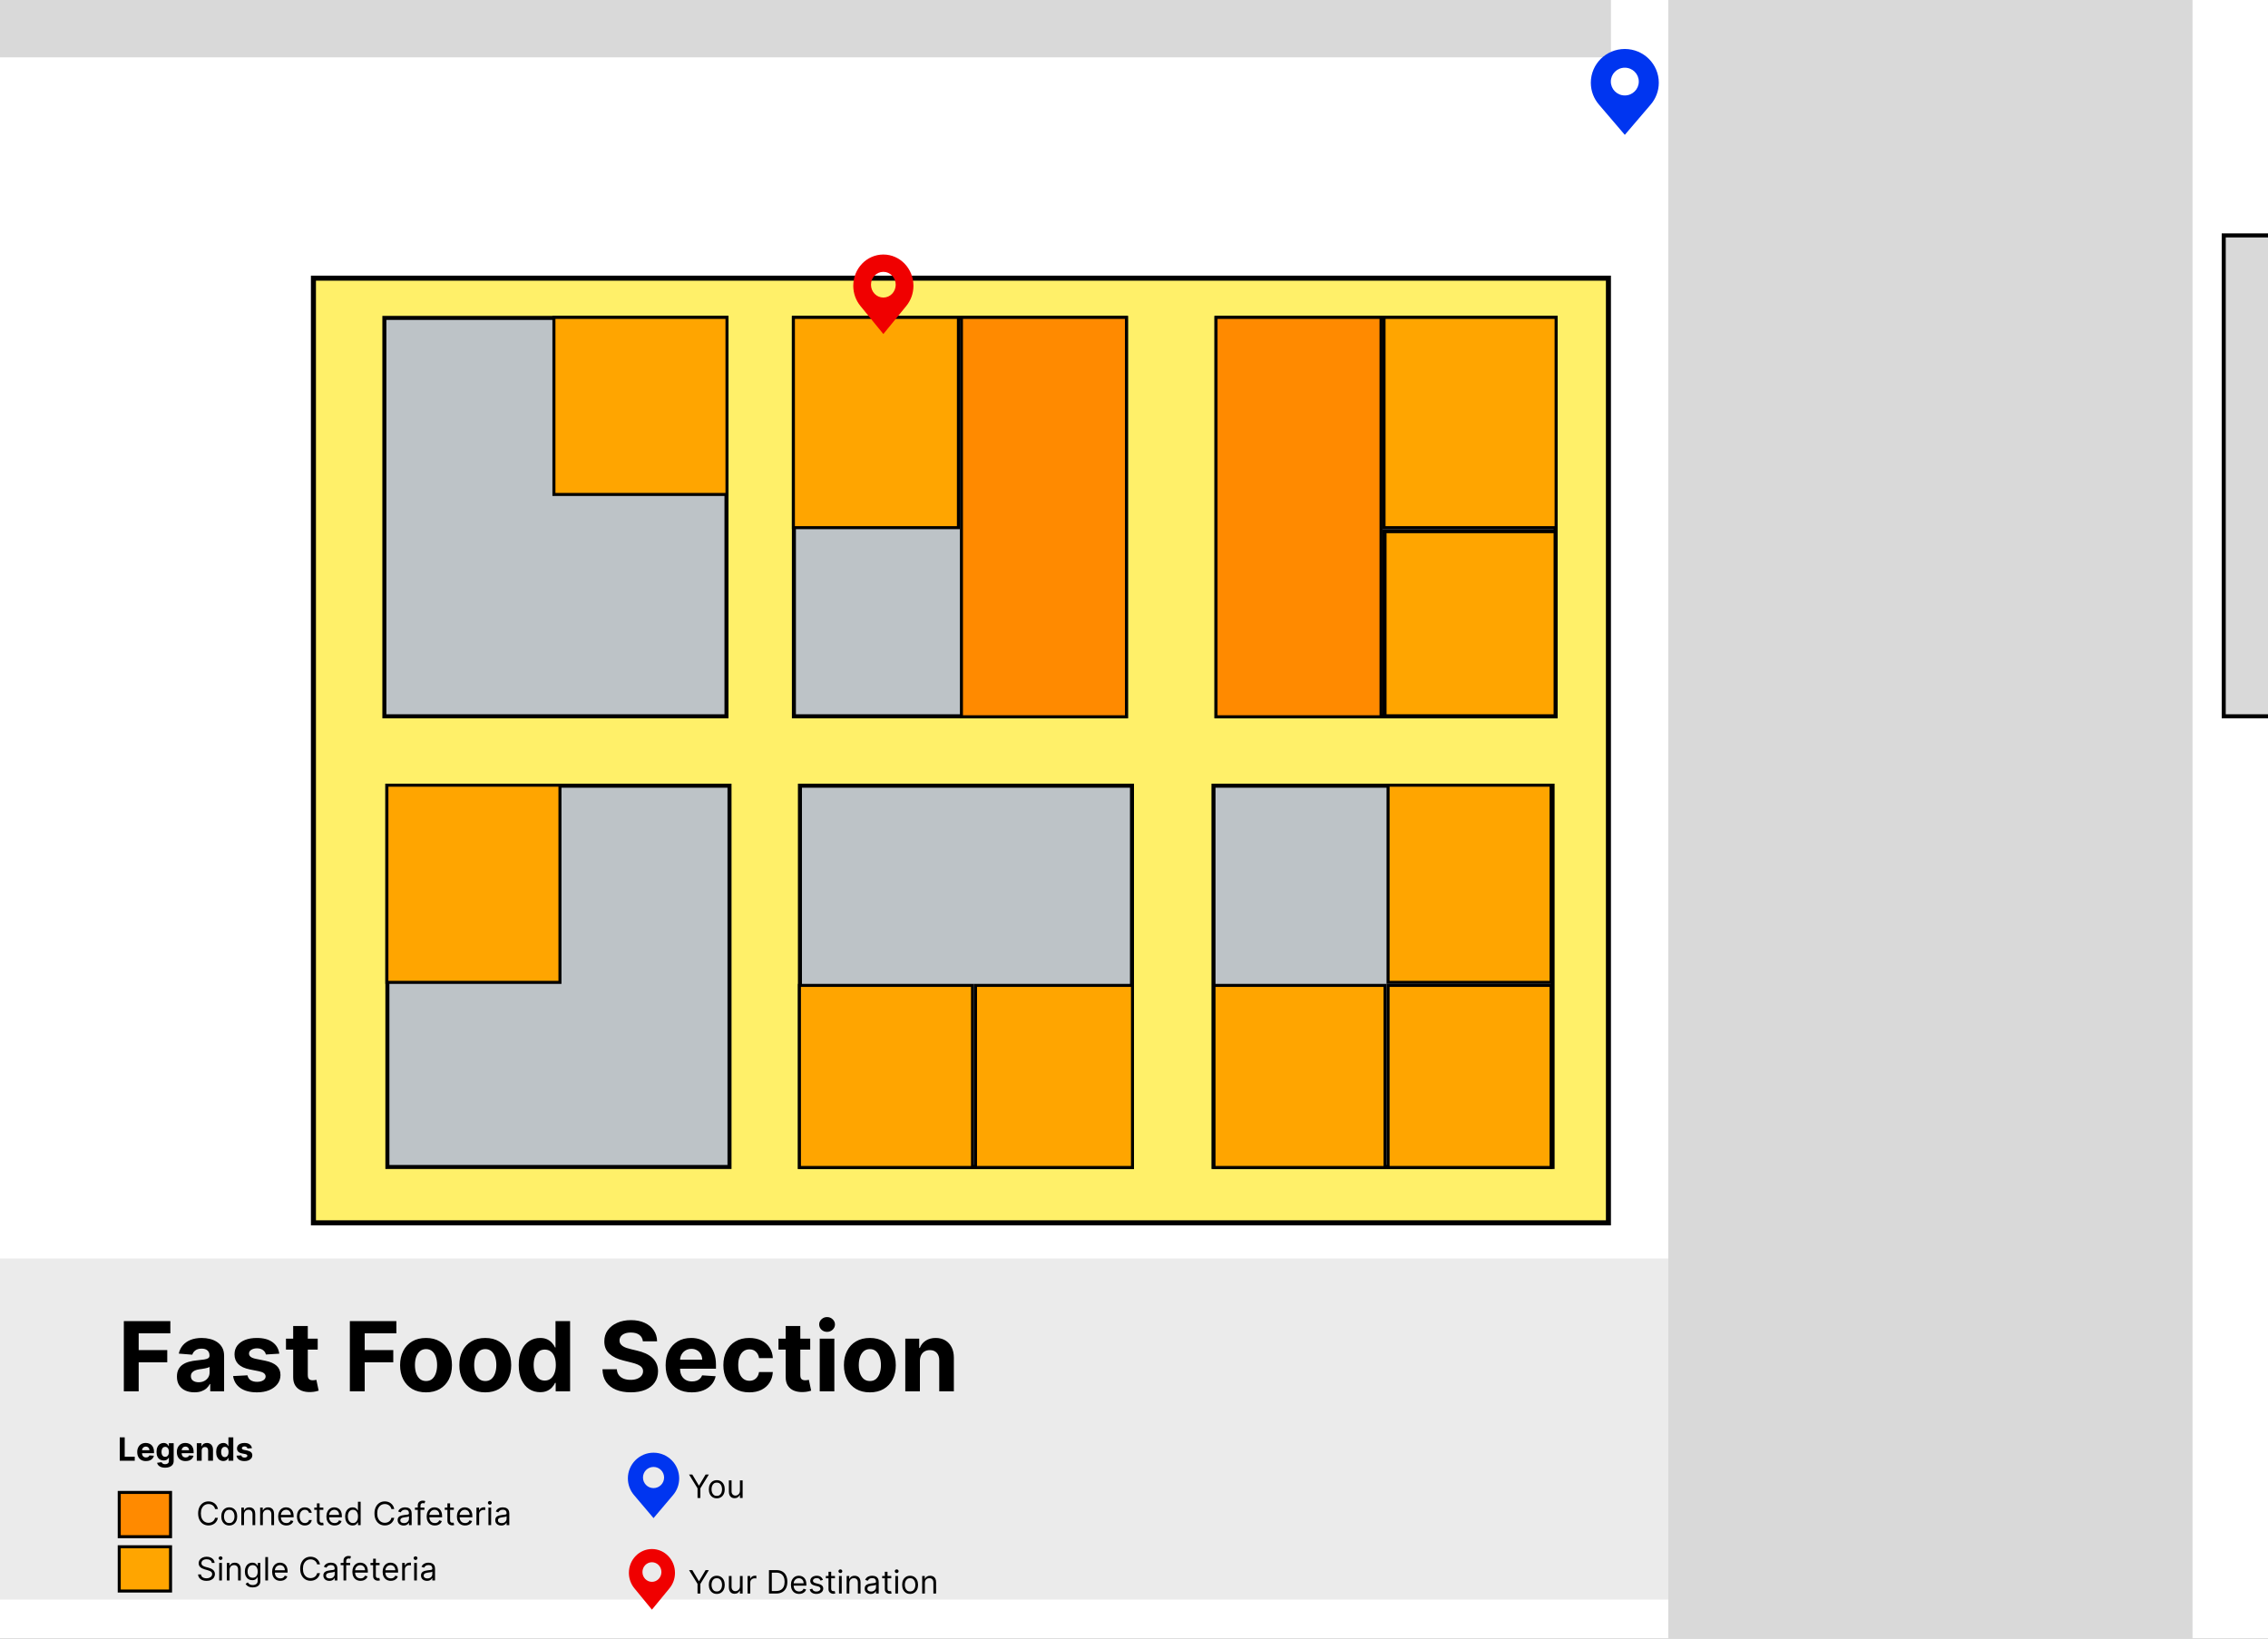 <svg width="2254" height="1629" viewBox="0 0 2254 1629" fill="none" xmlns="http://www.w3.org/2000/svg">
<rect x="0" y="0" width="2254" height="1629" fill="#333333" stroke="none"/>
<g clip-path="url(#clip0_31_470)">
<rect width="2254" height="1629" fill="white"/>
<rect x="-4" y="1251" width="1782" height="339" fill="#D9D9D9" fill-opacity="0.5"/>
<path d="M311.5 276.5H1598.5V1215.5H311.5V276.5Z" fill="#FFF069" stroke="black" stroke-width="5"/>
<rect x="382" y="316" width="340" height="396" fill="#BDC3C7" stroke="black" stroke-width="4"/>
<rect x="789" y="316" width="330" height="396" fill="#BDC3C7" stroke="black" stroke-width="4"/>
<rect x="1209" y="316" width="337" height="396" fill="#BDC3C7" stroke="black" stroke-width="4"/>
<rect x="1206" y="781" width="337" height="379" fill="#BDC3C7" stroke="black" stroke-width="4"/>
<rect x="795" y="781" width="330" height="379" fill="#BDC3C7" stroke="black" stroke-width="4"/>
<rect x="385" y="781" width="340" height="379" fill="#BDC3C7" stroke="black" stroke-width="4"/>
<rect width="1601" height="57" fill="#D9D9D9"/>
<rect x="1658" y="1629" width="1629" height="521" transform="rotate(-90 1658 1629)" fill="#D9D9D9"/>
<rect x="550.5" y="315.5" width="172" height="176" fill="#FFA500" stroke="black" stroke-width="3"/>
<rect x="384.5" y="780.5" width="172" height="196" fill="#FFA500" stroke="black" stroke-width="3"/>
<rect x="794.5" y="979.5" width="172" height="181" fill="#FFA500" stroke="black" stroke-width="3"/>
<rect x="788.5" y="315.5" width="164" height="209" fill="#FFA500" stroke="black" stroke-width="3"/>
<rect x="955.5" y="315.5" width="164" height="397" fill="#FF8A00" stroke="black" stroke-width="3"/>
<rect x="1208.5" y="315.5" width="164" height="397" fill="#FF8A00" stroke="black" stroke-width="3"/>
<rect x="1375.5" y="315.5" width="171" height="209" fill="#FFA500" stroke="black" stroke-width="3"/>
<rect x="1376" y="528" width="170" height="184" fill="#FFA500" stroke="black" stroke-width="4"/>
<rect x="969.5" y="979.5" width="156" height="181" fill="#FFA500" stroke="black" stroke-width="3"/>
<rect x="1206.5" y="979.5" width="170" height="181" fill="#FFA500" stroke="black" stroke-width="3"/>
<rect x="1379.5" y="979.5" width="162" height="181" fill="#FFA500" stroke="black" stroke-width="3"/>
<rect x="1379.5" y="780.5" width="162" height="196" fill="#FFA500" stroke="black" stroke-width="3"/>
<rect x="118.5" y="1483.5" width="51" height="44" fill="#FF8A00" stroke="black" stroke-width="3"/>
<rect x="118.5" y="1537.5" width="51" height="44" fill="#FFA500" stroke="black" stroke-width="3"/>
<path d="M216.545 1500H213.727C213.561 1499.19 213.269 1498.48 212.852 1497.86C212.443 1497.25 211.943 1496.73 211.352 1496.32C210.769 1495.89 210.121 1495.58 209.409 1495.36C208.697 1495.15 207.955 1495.05 207.182 1495.05C205.773 1495.05 204.496 1495.4 203.352 1496.11C202.216 1496.83 201.311 1497.88 200.636 1499.26C199.97 1500.65 199.636 1502.35 199.636 1504.36C199.636 1506.38 199.97 1508.08 200.636 1509.47C201.311 1510.85 202.216 1511.9 203.352 1512.61C204.496 1513.33 205.773 1513.68 207.182 1513.68C207.955 1513.68 208.697 1513.58 209.409 1513.36C210.121 1513.15 210.769 1512.84 211.352 1512.42C211.943 1512 212.443 1511.48 212.852 1510.86C213.269 1510.24 213.561 1509.53 213.727 1508.73H216.545C216.333 1509.92 215.947 1510.98 215.386 1511.92C214.826 1512.86 214.129 1513.66 213.295 1514.32C212.462 1514.97 211.527 1515.47 210.489 1515.81C209.458 1516.15 208.356 1516.32 207.182 1516.32C205.197 1516.32 203.432 1515.83 201.886 1514.86C200.341 1513.89 199.125 1512.52 198.239 1510.73C197.352 1508.94 196.909 1506.82 196.909 1504.36C196.909 1501.91 197.352 1499.79 198.239 1498C199.125 1496.21 200.341 1494.83 201.886 1493.86C203.432 1492.89 205.197 1492.41 207.182 1492.41C208.356 1492.41 209.458 1492.58 210.489 1492.92C211.527 1493.26 212.462 1493.76 213.295 1494.42C214.129 1495.07 214.826 1495.87 215.386 1496.81C215.947 1497.74 216.333 1498.8 216.545 1500ZM227.827 1516.36C226.251 1516.36 224.868 1515.99 223.679 1515.24C222.497 1514.49 221.573 1513.44 220.906 1512.09C220.247 1510.74 219.918 1509.17 219.918 1507.36C219.918 1505.55 220.247 1503.96 220.906 1502.6C221.573 1501.25 222.497 1500.19 223.679 1499.44C224.868 1498.69 226.251 1498.32 227.827 1498.32C229.402 1498.32 230.781 1498.69 231.963 1499.44C233.152 1500.19 234.077 1501.25 234.736 1502.6C235.402 1503.96 235.736 1505.55 235.736 1507.36C235.736 1509.17 235.402 1510.74 234.736 1512.09C234.077 1513.44 233.152 1514.49 231.963 1515.24C230.781 1515.99 229.402 1516.36 227.827 1516.36ZM227.827 1513.95C229.024 1513.95 230.009 1513.65 230.781 1513.03C231.554 1512.42 232.126 1511.61 232.497 1510.61C232.868 1509.61 233.054 1508.53 233.054 1507.36C233.054 1506.2 232.868 1505.11 232.497 1504.1C232.126 1503.09 231.554 1502.28 230.781 1501.66C230.009 1501.04 229.024 1500.73 227.827 1500.73C226.63 1500.73 225.645 1501.04 224.872 1501.66C224.099 1502.28 223.527 1503.09 223.156 1504.1C222.785 1505.11 222.599 1506.2 222.599 1507.36C222.599 1508.53 222.785 1509.61 223.156 1510.61C223.527 1511.61 224.099 1512.42 224.872 1513.03C225.645 1513.65 226.63 1513.95 227.827 1513.95ZM242.511 1505.5V1516H239.83V1498.55H242.42V1501.27H242.648C243.057 1500.39 243.678 1499.67 244.511 1499.14C245.345 1498.59 246.42 1498.32 247.739 1498.32C248.92 1498.32 249.955 1498.56 250.841 1499.05C251.727 1499.52 252.417 1500.25 252.909 1501.23C253.402 1502.2 253.648 1503.42 253.648 1504.91V1516H250.966V1505.09C250.966 1503.72 250.61 1502.65 249.898 1501.89C249.186 1501.11 248.208 1500.73 246.966 1500.73C246.11 1500.73 245.345 1500.91 244.67 1501.28C244.004 1501.66 243.477 1502.2 243.091 1502.91C242.705 1503.62 242.511 1504.48 242.511 1505.5ZM261.23 1505.5V1516H258.548V1498.55H261.139V1501.27H261.366C261.776 1500.39 262.397 1499.67 263.23 1499.14C264.063 1498.59 265.139 1498.32 266.457 1498.32C267.639 1498.32 268.673 1498.56 269.56 1499.05C270.446 1499.52 271.135 1500.25 271.628 1501.23C272.12 1502.2 272.366 1503.42 272.366 1504.91V1516H269.685V1505.09C269.685 1503.72 269.329 1502.65 268.616 1501.89C267.904 1501.11 266.927 1500.73 265.685 1500.73C264.829 1500.73 264.063 1500.91 263.389 1501.28C262.723 1501.66 262.196 1502.2 261.81 1502.91C261.423 1503.62 261.23 1504.48 261.23 1505.5ZM284.585 1516.36C282.903 1516.36 281.453 1515.99 280.233 1515.25C279.021 1514.5 278.085 1513.45 277.426 1512.11C276.775 1510.77 276.449 1509.2 276.449 1507.41C276.449 1505.62 276.775 1504.05 277.426 1502.68C278.085 1501.31 279.002 1500.24 280.176 1499.48C281.358 1498.7 282.737 1498.32 284.312 1498.32C285.222 1498.32 286.119 1498.47 287.006 1498.77C287.892 1499.08 288.699 1499.57 289.426 1500.25C290.153 1500.92 290.733 1501.82 291.165 1502.93C291.597 1504.05 291.812 1505.42 291.812 1507.05V1508.18H278.358V1505.86H289.085C289.085 1504.88 288.888 1504 288.494 1503.23C288.108 1502.45 287.555 1501.84 286.835 1501.4C286.123 1500.95 285.282 1500.73 284.312 1500.73C283.244 1500.73 282.32 1500.99 281.54 1501.52C280.767 1502.05 280.172 1502.73 279.756 1503.57C279.339 1504.41 279.131 1505.31 279.131 1506.27V1507.82C279.131 1509.14 279.358 1510.25 279.812 1511.17C280.275 1512.08 280.915 1512.77 281.733 1513.25C282.551 1513.72 283.502 1513.95 284.585 1513.95C285.29 1513.95 285.926 1513.86 286.494 1513.66C287.07 1513.45 287.566 1513.15 287.983 1512.75C288.4 1512.34 288.722 1511.83 288.949 1511.23L291.54 1511.95C291.267 1512.83 290.809 1513.61 290.165 1514.27C289.521 1514.93 288.725 1515.45 287.778 1515.82C286.831 1516.18 285.767 1516.36 284.585 1516.36ZM302.983 1516.36C301.347 1516.36 299.938 1515.98 298.756 1515.2C297.574 1514.43 296.665 1513.37 296.028 1512.01C295.392 1510.66 295.074 1509.11 295.074 1507.36C295.074 1505.59 295.4 1504.03 296.051 1502.67C296.71 1501.31 297.627 1500.24 298.801 1499.48C299.983 1498.7 301.362 1498.32 302.938 1498.32C304.165 1498.32 305.271 1498.55 306.256 1499C307.241 1499.45 308.047 1500.09 308.676 1500.91C309.305 1501.73 309.695 1502.68 309.847 1503.77H307.165C306.96 1502.98 306.506 1502.27 305.801 1501.66C305.104 1501.04 304.165 1500.73 302.983 1500.73C301.938 1500.73 301.021 1501 300.233 1501.55C299.453 1502.08 298.843 1502.84 298.403 1503.83C297.972 1504.81 297.756 1505.95 297.756 1507.27C297.756 1508.62 297.968 1509.8 298.392 1510.8C298.824 1511.8 299.43 1512.57 300.21 1513.12C300.998 1513.68 301.922 1513.95 302.983 1513.95C303.68 1513.95 304.312 1513.83 304.881 1513.59C305.449 1513.35 305.93 1513 306.324 1512.55C306.718 1512.09 306.998 1511.55 307.165 1510.91H309.847C309.695 1511.94 309.32 1512.87 308.722 1513.69C308.131 1514.51 307.347 1515.16 306.369 1515.65C305.4 1516.12 304.271 1516.36 302.983 1516.36ZM321.358 1498.55V1500.82H312.312V1498.55H321.358ZM314.949 1494.36H317.631V1511C317.631 1511.76 317.741 1512.33 317.96 1512.7C318.188 1513.08 318.475 1513.33 318.824 1513.45C319.18 1513.58 319.555 1513.64 319.949 1513.64C320.244 1513.64 320.487 1513.62 320.676 1513.59C320.866 1513.55 321.017 1513.52 321.131 1513.5L321.676 1515.91C321.494 1515.98 321.241 1516.05 320.915 1516.11C320.589 1516.19 320.176 1516.23 319.676 1516.23C318.919 1516.23 318.176 1516.06 317.449 1515.74C316.729 1515.41 316.131 1514.92 315.653 1514.25C315.184 1513.58 314.949 1512.74 314.949 1511.73V1494.36ZM332.523 1516.36C330.841 1516.36 329.39 1515.99 328.17 1515.25C326.958 1514.5 326.023 1513.45 325.364 1512.11C324.712 1510.77 324.386 1509.2 324.386 1507.41C324.386 1505.62 324.712 1504.05 325.364 1502.68C326.023 1501.31 326.939 1500.24 328.114 1499.48C329.295 1498.7 330.674 1498.32 332.25 1498.32C333.159 1498.32 334.057 1498.47 334.943 1498.77C335.83 1499.08 336.636 1499.57 337.364 1500.25C338.091 1500.92 338.67 1501.82 339.102 1502.93C339.534 1504.05 339.75 1505.42 339.75 1507.05V1508.18H326.295V1505.86H337.023C337.023 1504.88 336.826 1504 336.432 1503.23C336.045 1502.45 335.492 1501.84 334.773 1501.4C334.061 1500.95 333.22 1500.73 332.25 1500.73C331.182 1500.73 330.258 1500.99 329.477 1501.52C328.705 1502.05 328.11 1502.73 327.693 1503.57C327.277 1504.41 327.068 1505.31 327.068 1506.27V1507.82C327.068 1509.14 327.295 1510.25 327.75 1511.17C328.212 1512.08 328.852 1512.77 329.67 1513.25C330.489 1513.72 331.439 1513.95 332.523 1513.95C333.227 1513.95 333.864 1513.86 334.432 1513.66C335.008 1513.45 335.504 1513.15 335.92 1512.75C336.337 1512.34 336.659 1511.83 336.886 1511.23L339.477 1511.95C339.205 1512.83 338.746 1513.61 338.102 1514.27C337.458 1514.93 336.663 1515.45 335.716 1515.82C334.769 1516.18 333.705 1516.36 332.523 1516.36ZM350.42 1516.36C348.966 1516.36 347.682 1516 346.568 1515.26C345.455 1514.52 344.583 1513.47 343.955 1512.12C343.326 1510.77 343.011 1509.17 343.011 1507.32C343.011 1505.48 343.326 1503.89 343.955 1502.55C344.583 1501.2 345.458 1500.16 346.58 1499.42C347.701 1498.69 348.996 1498.32 350.466 1498.32C351.602 1498.32 352.5 1498.51 353.159 1498.89C353.826 1499.26 354.333 1499.68 354.682 1500.16C355.038 1500.63 355.314 1501.02 355.511 1501.32H355.739V1492.73H358.42V1516H355.83V1513.32H355.511C355.314 1513.64 355.034 1514.04 354.67 1514.52C354.307 1515 353.788 1515.43 353.114 1515.81C352.439 1516.18 351.542 1516.36 350.42 1516.36ZM350.784 1513.95C351.86 1513.95 352.769 1513.67 353.511 1513.11C354.254 1512.55 354.818 1511.76 355.205 1510.76C355.591 1509.75 355.784 1508.59 355.784 1507.27C355.784 1505.97 355.595 1504.83 355.216 1503.85C354.837 1502.87 354.277 1502.1 353.534 1501.56C352.792 1501 351.875 1500.73 350.784 1500.73C349.648 1500.73 348.701 1501.02 347.943 1501.6C347.193 1502.18 346.629 1502.96 346.25 1503.95C345.879 1504.94 345.693 1506.05 345.693 1507.27C345.693 1508.52 345.883 1509.64 346.261 1510.66C346.648 1511.67 347.216 1512.47 347.966 1513.07C348.723 1513.66 349.663 1513.95 350.784 1513.95ZM391.795 1500H388.977C388.811 1499.19 388.519 1498.48 388.102 1497.86C387.693 1497.25 387.193 1496.73 386.602 1496.32C386.019 1495.89 385.371 1495.58 384.659 1495.36C383.947 1495.15 383.205 1495.05 382.432 1495.05C381.023 1495.05 379.746 1495.4 378.602 1496.11C377.466 1496.83 376.561 1497.88 375.886 1499.26C375.22 1500.65 374.886 1502.35 374.886 1504.36C374.886 1506.38 375.22 1508.08 375.886 1509.47C376.561 1510.85 377.466 1511.9 378.602 1512.61C379.746 1513.33 381.023 1513.68 382.432 1513.68C383.205 1513.68 383.947 1513.58 384.659 1513.36C385.371 1513.15 386.019 1512.84 386.602 1512.42C387.193 1512 387.693 1511.48 388.102 1510.86C388.519 1510.24 388.811 1509.53 388.977 1508.73H391.795C391.583 1509.92 391.197 1510.98 390.636 1511.92C390.076 1512.86 389.379 1513.66 388.545 1514.32C387.712 1514.97 386.777 1515.47 385.739 1515.81C384.708 1516.15 383.606 1516.32 382.432 1516.32C380.447 1516.32 378.682 1515.83 377.136 1514.86C375.591 1513.89 374.375 1512.52 373.489 1510.73C372.602 1508.94 372.159 1506.82 372.159 1504.36C372.159 1501.91 372.602 1499.79 373.489 1498C374.375 1496.21 375.591 1494.83 377.136 1493.86C378.682 1492.89 380.447 1492.41 382.432 1492.41C383.606 1492.41 384.708 1492.58 385.739 1492.92C386.777 1493.26 387.712 1493.76 388.545 1494.42C389.379 1495.07 390.076 1495.87 390.636 1496.81C391.197 1497.74 391.583 1498.8 391.795 1500ZM401.122 1516.41C400.016 1516.41 399.012 1516.2 398.111 1515.78C397.209 1515.36 396.493 1514.75 395.963 1513.95C395.433 1513.15 395.168 1512.18 395.168 1511.05C395.168 1510.05 395.365 1509.23 395.759 1508.61C396.152 1507.98 396.679 1507.49 397.338 1507.14C397.997 1506.78 398.724 1506.52 399.52 1506.34C400.323 1506.16 401.13 1506.02 401.94 1505.91C403.001 1505.77 403.861 1505.67 404.52 1505.6C405.187 1505.53 405.671 1505.4 405.974 1505.23C406.285 1505.05 406.44 1504.75 406.44 1504.32V1504.23C406.44 1503.11 406.134 1502.23 405.52 1501.61C404.914 1500.99 403.993 1500.68 402.759 1500.68C401.478 1500.68 400.474 1500.96 399.747 1501.52C399.02 1502.08 398.509 1502.68 398.213 1503.32L395.668 1502.41C396.122 1501.35 396.728 1500.52 397.486 1499.93C398.251 1499.33 399.084 1498.92 399.986 1498.68C400.895 1498.44 401.789 1498.32 402.668 1498.32C403.228 1498.32 403.872 1498.39 404.599 1498.52C405.334 1498.65 406.043 1498.92 406.724 1499.33C407.414 1499.74 407.986 1500.36 408.44 1501.18C408.895 1502.01 409.122 1503.11 409.122 1504.5V1516H406.44V1513.64H406.304C406.122 1514.02 405.819 1514.42 405.395 1514.85C404.971 1515.28 404.406 1515.65 403.702 1515.95C402.997 1516.26 402.137 1516.41 401.122 1516.41ZM401.531 1514C402.592 1514 403.486 1513.79 404.213 1513.38C404.948 1512.96 405.501 1512.42 405.872 1511.76C406.251 1511.1 406.44 1510.41 406.44 1509.68V1507.23C406.327 1507.36 406.077 1507.49 405.69 1507.6C405.312 1507.71 404.872 1507.8 404.372 1507.89C403.88 1507.96 403.399 1508.03 402.929 1508.09C402.467 1508.14 402.092 1508.19 401.804 1508.23C401.107 1508.32 400.455 1508.47 399.849 1508.67C399.251 1508.87 398.766 1509.17 398.395 1509.57C398.031 1509.96 397.849 1510.5 397.849 1511.18C397.849 1512.11 398.194 1512.82 398.884 1513.3C399.58 1513.77 400.463 1514 401.531 1514ZM421.79 1498.55V1500.82H412.381V1498.55H421.79ZM415.199 1516V1496.14C415.199 1495.14 415.434 1494.3 415.903 1493.64C416.373 1492.97 416.983 1492.47 417.733 1492.14C418.483 1491.8 419.275 1491.64 420.108 1491.64C420.767 1491.64 421.305 1491.69 421.722 1491.8C422.138 1491.9 422.449 1492 422.653 1492.09L421.881 1494.41C421.744 1494.36 421.555 1494.31 421.312 1494.24C421.078 1494.17 420.767 1494.14 420.381 1494.14C419.494 1494.14 418.854 1494.36 418.46 1494.81C418.074 1495.25 417.881 1495.91 417.881 1496.77V1516H415.199ZM432.148 1516.36C430.466 1516.36 429.015 1515.99 427.795 1515.25C426.583 1514.5 425.648 1513.45 424.989 1512.11C424.337 1510.77 424.011 1509.2 424.011 1507.41C424.011 1505.62 424.337 1504.05 424.989 1502.68C425.648 1501.31 426.564 1500.24 427.739 1499.48C428.92 1498.7 430.299 1498.32 431.875 1498.32C432.784 1498.32 433.682 1498.47 434.568 1498.77C435.455 1499.08 436.261 1499.57 436.989 1500.25C437.716 1500.92 438.295 1501.82 438.727 1502.93C439.159 1504.05 439.375 1505.42 439.375 1507.05V1508.18H425.92V1505.86H436.648C436.648 1504.88 436.451 1504 436.057 1503.23C435.67 1502.45 435.117 1501.84 434.398 1501.4C433.686 1500.95 432.845 1500.73 431.875 1500.73C430.807 1500.73 429.883 1500.99 429.102 1501.52C428.33 1502.05 427.735 1502.73 427.318 1503.57C426.902 1504.41 426.693 1505.31 426.693 1506.27V1507.82C426.693 1509.14 426.92 1510.25 427.375 1511.17C427.837 1512.08 428.477 1512.77 429.295 1513.25C430.114 1513.72 431.064 1513.95 432.148 1513.95C432.852 1513.95 433.489 1513.86 434.057 1513.66C434.633 1513.45 435.129 1513.15 435.545 1512.75C435.962 1512.34 436.284 1511.83 436.511 1511.23L439.102 1511.95C438.83 1512.83 438.371 1513.61 437.727 1514.27C437.083 1514.93 436.288 1515.45 435.341 1515.82C434.394 1516.18 433.33 1516.36 432.148 1516.36ZM451.045 1498.55V1500.82H442V1498.55H451.045ZM444.636 1494.36H447.318V1511C447.318 1511.76 447.428 1512.33 447.648 1512.7C447.875 1513.08 448.163 1513.33 448.511 1513.45C448.867 1513.58 449.242 1513.64 449.636 1513.64C449.932 1513.64 450.174 1513.62 450.364 1513.59C450.553 1513.55 450.705 1513.52 450.818 1513.5L451.364 1515.91C451.182 1515.98 450.928 1516.05 450.602 1516.11C450.277 1516.19 449.864 1516.23 449.364 1516.23C448.606 1516.23 447.864 1516.06 447.136 1515.74C446.417 1515.41 445.818 1514.92 445.341 1514.25C444.871 1513.58 444.636 1512.74 444.636 1511.73V1494.36ZM462.21 1516.36C460.528 1516.36 459.078 1515.99 457.858 1515.25C456.646 1514.5 455.71 1513.45 455.051 1512.11C454.4 1510.77 454.074 1509.2 454.074 1507.41C454.074 1505.62 454.4 1504.05 455.051 1502.68C455.71 1501.31 456.627 1500.24 457.801 1499.48C458.983 1498.7 460.362 1498.32 461.938 1498.32C462.847 1498.32 463.744 1498.47 464.631 1498.77C465.517 1499.08 466.324 1499.57 467.051 1500.25C467.778 1500.92 468.358 1501.82 468.79 1502.93C469.222 1504.05 469.438 1505.42 469.438 1507.05V1508.18H455.983V1505.86H466.71C466.71 1504.88 466.513 1504 466.119 1503.23C465.733 1502.45 465.18 1501.84 464.46 1501.4C463.748 1500.95 462.907 1500.73 461.938 1500.73C460.869 1500.73 459.945 1500.99 459.165 1501.52C458.392 1502.05 457.797 1502.73 457.381 1503.57C456.964 1504.41 456.756 1505.31 456.756 1506.27V1507.82C456.756 1509.14 456.983 1510.25 457.438 1511.17C457.9 1512.08 458.54 1512.77 459.358 1513.25C460.176 1513.72 461.127 1513.95 462.21 1513.95C462.915 1513.95 463.551 1513.86 464.119 1513.66C464.695 1513.45 465.191 1513.15 465.608 1512.75C466.025 1512.34 466.347 1511.83 466.574 1511.23L469.165 1511.95C468.892 1512.83 468.434 1513.61 467.79 1514.27C467.146 1514.93 466.35 1515.45 465.403 1515.82C464.456 1516.18 463.392 1516.36 462.21 1516.36ZM473.517 1516V1498.55H476.108V1501.18H476.29C476.608 1500.32 477.184 1499.62 478.017 1499.08C478.85 1498.54 479.79 1498.27 480.835 1498.27C481.032 1498.27 481.278 1498.28 481.574 1498.28C481.869 1498.29 482.093 1498.3 482.244 1498.32V1501.05C482.153 1501.02 481.945 1500.99 481.619 1500.94C481.301 1500.89 480.964 1500.86 480.608 1500.86C479.759 1500.86 479.002 1501.04 478.335 1501.4C477.676 1501.75 477.153 1502.23 476.767 1502.85C476.388 1503.47 476.199 1504.17 476.199 1504.95V1516H473.517ZM485.423 1516V1498.55H488.105V1516H485.423ZM486.787 1495.64C486.264 1495.64 485.813 1495.46 485.435 1495.1C485.063 1494.75 484.878 1494.32 484.878 1493.82C484.878 1493.32 485.063 1492.89 485.435 1492.53C485.813 1492.18 486.264 1492 486.787 1492C487.31 1492 487.757 1492.18 488.128 1492.53C488.507 1492.89 488.696 1493.32 488.696 1493.82C488.696 1494.32 488.507 1494.75 488.128 1495.1C487.757 1495.46 487.31 1495.64 486.787 1495.64ZM498.153 1516.41C497.047 1516.41 496.044 1516.2 495.142 1515.78C494.241 1515.36 493.525 1514.75 492.994 1513.95C492.464 1513.15 492.199 1512.18 492.199 1511.05C492.199 1510.05 492.396 1509.23 492.79 1508.61C493.184 1507.98 493.71 1507.49 494.369 1507.14C495.028 1506.78 495.756 1506.52 496.551 1506.34C497.354 1506.16 498.161 1506.02 498.972 1505.91C500.032 1505.77 500.892 1505.67 501.551 1505.6C502.218 1505.53 502.703 1505.4 503.006 1505.23C503.316 1505.05 503.472 1504.75 503.472 1504.32V1504.23C503.472 1503.11 503.165 1502.23 502.551 1501.61C501.945 1500.99 501.025 1500.68 499.79 1500.68C498.509 1500.68 497.506 1500.96 496.778 1501.52C496.051 1502.08 495.54 1502.68 495.244 1503.32L492.699 1502.41C493.153 1501.35 493.759 1500.52 494.517 1499.93C495.282 1499.33 496.116 1498.92 497.017 1498.68C497.926 1498.44 498.82 1498.32 499.699 1498.32C500.259 1498.32 500.903 1498.39 501.631 1498.52C502.366 1498.65 503.074 1498.92 503.756 1499.33C504.445 1499.74 505.017 1500.36 505.472 1501.18C505.926 1502.01 506.153 1503.11 506.153 1504.5V1516H503.472V1513.64H503.335C503.153 1514.02 502.85 1514.42 502.426 1514.85C502.002 1515.28 501.438 1515.65 500.733 1515.95C500.028 1516.26 499.169 1516.41 498.153 1516.41ZM498.562 1514C499.623 1514 500.517 1513.79 501.244 1513.38C501.979 1512.96 502.532 1512.42 502.903 1511.76C503.282 1511.1 503.472 1510.41 503.472 1509.68V1507.23C503.358 1507.36 503.108 1507.49 502.722 1507.6C502.343 1507.71 501.903 1507.8 501.403 1507.89C500.911 1507.96 500.43 1508.03 499.96 1508.09C499.498 1508.14 499.123 1508.19 498.835 1508.23C498.138 1508.32 497.487 1508.47 496.881 1508.67C496.282 1508.87 495.797 1509.17 495.426 1509.57C495.063 1509.96 494.881 1510.5 494.881 1511.18C494.881 1512.11 495.225 1512.82 495.915 1513.3C496.612 1513.77 497.494 1514 498.562 1514Z" fill="black"/>
<path d="M684.818 1465.73H688.045L694.5 1476.59H694.773L701.227 1465.73H704.455L696.045 1479.41V1489H693.227V1479.41L684.818 1465.73ZM712.358 1489.36C710.782 1489.36 709.4 1488.99 708.21 1488.24C707.028 1487.49 706.104 1486.44 705.438 1485.09C704.778 1483.74 704.449 1482.17 704.449 1480.36C704.449 1478.55 704.778 1476.96 705.438 1475.6C706.104 1474.25 707.028 1473.19 708.21 1472.44C709.4 1471.69 710.782 1471.32 712.358 1471.32C713.934 1471.32 715.313 1471.69 716.494 1472.44C717.684 1473.19 718.608 1474.25 719.267 1475.6C719.934 1476.96 720.267 1478.55 720.267 1480.36C720.267 1482.17 719.934 1483.74 719.267 1485.09C718.608 1486.44 717.684 1487.49 716.494 1488.24C715.313 1488.99 713.934 1489.36 712.358 1489.36ZM712.358 1486.95C713.555 1486.95 714.54 1486.65 715.312 1486.03C716.085 1485.42 716.657 1484.61 717.028 1483.61C717.4 1482.61 717.585 1481.53 717.585 1480.36C717.585 1479.2 717.4 1478.11 717.028 1477.1C716.657 1476.09 716.085 1475.28 715.312 1474.66C714.54 1474.04 713.555 1473.73 712.358 1473.73C711.161 1473.73 710.176 1474.04 709.403 1474.66C708.631 1475.28 708.059 1476.09 707.688 1477.1C707.316 1478.11 707.131 1479.2 707.131 1480.36C707.131 1481.53 707.316 1482.61 707.688 1483.61C708.059 1484.61 708.631 1485.42 709.403 1486.03C710.176 1486.65 711.161 1486.95 712.358 1486.95ZM735.361 1481.86V1471.55H738.043V1489H735.361V1486.05H735.179C734.77 1486.93 734.134 1487.69 733.27 1488.31C732.406 1488.92 731.315 1489.23 729.997 1489.23C728.906 1489.23 727.937 1488.99 727.088 1488.51C726.24 1488.03 725.573 1487.3 725.088 1486.33C724.603 1485.35 724.361 1484.12 724.361 1482.64V1471.55H727.043V1482.45C727.043 1483.73 727.399 1484.74 728.111 1485.5C728.83 1486.26 729.747 1486.64 730.861 1486.64C731.527 1486.64 732.205 1486.47 732.895 1486.12C733.592 1485.78 734.175 1485.26 734.645 1484.56C735.122 1483.85 735.361 1482.95 735.361 1481.86Z" fill="black"/>
<path d="M684.818 1560.73H688.045L694.5 1571.59H694.773L701.227 1560.73H704.455L696.045 1574.41V1584H693.227V1574.41L684.818 1560.73ZM712.358 1584.36C710.782 1584.36 709.4 1583.99 708.21 1583.24C707.028 1582.49 706.104 1581.44 705.438 1580.09C704.778 1578.74 704.449 1577.17 704.449 1575.36C704.449 1573.55 704.778 1571.96 705.438 1570.6C706.104 1569.25 707.028 1568.19 708.21 1567.44C709.4 1566.69 710.782 1566.32 712.358 1566.32C713.934 1566.32 715.313 1566.69 716.494 1567.44C717.684 1568.19 718.608 1569.25 719.267 1570.6C719.934 1571.96 720.267 1573.55 720.267 1575.36C720.267 1577.17 719.934 1578.74 719.267 1580.09C718.608 1581.44 717.684 1582.49 716.494 1583.24C715.313 1583.99 713.934 1584.36 712.358 1584.36ZM712.358 1581.95C713.555 1581.95 714.54 1581.65 715.312 1581.03C716.085 1580.42 716.657 1579.61 717.028 1578.61C717.4 1577.61 717.585 1576.53 717.585 1575.36C717.585 1574.2 717.4 1573.11 717.028 1572.1C716.657 1571.09 716.085 1570.28 715.312 1569.66C714.54 1569.04 713.555 1568.73 712.358 1568.73C711.161 1568.73 710.176 1569.04 709.403 1569.66C708.631 1570.28 708.059 1571.09 707.688 1572.1C707.316 1573.11 707.131 1574.2 707.131 1575.36C707.131 1576.53 707.316 1577.61 707.688 1578.61C708.059 1579.61 708.631 1580.42 709.403 1581.03C710.176 1581.65 711.161 1581.95 712.358 1581.95ZM735.361 1576.86V1566.55H738.043V1584H735.361V1581.05H735.179C734.77 1581.93 734.134 1582.69 733.27 1583.31C732.406 1583.92 731.315 1584.23 729.997 1584.23C728.906 1584.23 727.937 1583.99 727.088 1583.51C726.24 1583.03 725.573 1582.3 725.088 1581.33C724.603 1580.35 724.361 1579.12 724.361 1577.64V1566.55H727.043V1577.45C727.043 1578.73 727.399 1579.74 728.111 1580.5C728.83 1581.26 729.747 1581.64 730.861 1581.64C731.527 1581.64 732.205 1581.47 732.895 1581.12C733.592 1580.78 734.175 1580.26 734.645 1579.56C735.122 1578.85 735.361 1577.95 735.361 1576.86ZM742.955 1584V1566.55H745.545V1569.18H745.727C746.045 1568.32 746.621 1567.62 747.455 1567.08C748.288 1566.54 749.227 1566.27 750.273 1566.27C750.47 1566.27 750.716 1566.28 751.011 1566.28C751.307 1566.29 751.53 1566.3 751.682 1566.32V1569.05C751.591 1569.02 751.383 1568.99 751.057 1568.94C750.739 1568.89 750.402 1568.86 750.045 1568.86C749.197 1568.86 748.439 1569.04 747.773 1569.4C747.114 1569.75 746.591 1570.23 746.205 1570.85C745.826 1571.47 745.636 1572.17 745.636 1572.95V1584H742.955ZM771.406 1584H764.224V1560.73H771.724C773.982 1560.73 775.914 1561.19 777.52 1562.12C779.126 1563.05 780.357 1564.38 781.213 1566.11C782.069 1567.84 782.497 1569.91 782.497 1572.32C782.497 1574.74 782.065 1576.83 781.202 1578.58C780.338 1580.32 779.08 1581.66 777.429 1582.6C775.777 1583.53 773.77 1584 771.406 1584ZM767.043 1581.5H771.224C773.149 1581.5 774.743 1581.13 776.009 1580.39C777.274 1579.64 778.217 1578.59 778.838 1577.22C779.459 1575.84 779.77 1574.21 779.77 1572.32C779.77 1570.44 779.463 1568.82 778.849 1567.47C778.236 1566.1 777.319 1565.06 776.099 1564.33C774.88 1563.59 773.361 1563.23 771.543 1563.23H767.043V1581.5ZM794.179 1584.36C792.497 1584.36 791.046 1583.99 789.827 1583.25C788.615 1582.5 787.679 1581.45 787.02 1580.11C786.368 1578.77 786.043 1577.2 786.043 1575.41C786.043 1573.62 786.368 1572.05 787.02 1570.68C787.679 1569.31 788.596 1568.24 789.77 1567.48C790.952 1566.7 792.33 1566.32 793.906 1566.32C794.815 1566.32 795.713 1566.47 796.599 1566.77C797.486 1567.08 798.293 1567.57 799.02 1568.25C799.747 1568.92 800.327 1569.82 800.759 1570.93C801.19 1572.05 801.406 1573.42 801.406 1575.05V1576.18H787.952V1573.86H798.679C798.679 1572.88 798.482 1572 798.088 1571.23C797.702 1570.45 797.149 1569.84 796.429 1569.4C795.717 1568.95 794.876 1568.73 793.906 1568.73C792.838 1568.73 791.914 1568.99 791.134 1569.52C790.361 1570.05 789.766 1570.73 789.349 1571.57C788.933 1572.41 788.724 1573.31 788.724 1574.27V1575.82C788.724 1577.14 788.952 1578.25 789.406 1579.17C789.868 1580.08 790.509 1580.77 791.327 1581.25C792.145 1581.72 793.096 1581.95 794.179 1581.95C794.884 1581.95 795.52 1581.86 796.088 1581.66C796.664 1581.45 797.16 1581.15 797.577 1580.75C797.993 1580.34 798.315 1579.83 798.543 1579.23L801.134 1579.95C800.861 1580.83 800.402 1581.61 799.759 1582.27C799.115 1582.93 798.319 1583.45 797.372 1583.82C796.425 1584.18 795.361 1584.36 794.179 1584.36ZM817.849 1570.45L815.44 1571.14C815.289 1570.73 815.065 1570.34 814.77 1569.97C814.482 1569.58 814.088 1569.26 813.588 1569.01C813.088 1568.76 812.448 1568.64 811.668 1568.64C810.599 1568.64 809.709 1568.88 808.997 1569.38C808.293 1569.86 807.94 1570.48 807.94 1571.23C807.94 1571.89 808.183 1572.42 808.668 1572.81C809.152 1573.19 809.91 1573.52 810.94 1573.77L813.531 1574.41C815.092 1574.79 816.255 1575.37 817.02 1576.15C817.785 1576.92 818.168 1577.92 818.168 1579.14C818.168 1580.14 817.88 1581.03 817.304 1581.82C816.736 1582.61 815.94 1583.23 814.918 1583.68C813.895 1584.14 812.705 1584.36 811.349 1584.36C809.569 1584.36 808.096 1583.98 806.929 1583.2C805.762 1582.43 805.024 1581.3 804.713 1579.82L807.259 1579.18C807.501 1580.12 807.959 1580.83 808.634 1581.3C809.315 1581.77 810.205 1582 811.304 1582C812.554 1582 813.546 1581.73 814.281 1581.2C815.024 1580.67 815.395 1580.02 815.395 1579.27C815.395 1578.67 815.183 1578.16 814.759 1577.75C814.334 1577.33 813.683 1577.02 812.804 1576.82L809.895 1576.14C808.296 1575.76 807.122 1575.17 806.372 1574.38C805.63 1573.57 805.259 1572.57 805.259 1571.36C805.259 1570.38 805.535 1569.51 806.088 1568.75C806.649 1567.99 807.41 1567.4 808.372 1566.97C809.342 1566.53 810.44 1566.32 811.668 1566.32C813.395 1566.32 814.751 1566.7 815.736 1567.45C816.728 1568.21 817.433 1569.21 817.849 1570.45ZM829.795 1566.55V1568.82H820.75V1566.55H829.795ZM823.386 1562.36H826.068V1579C826.068 1579.76 826.178 1580.33 826.398 1580.7C826.625 1581.08 826.913 1581.33 827.261 1581.45C827.617 1581.58 827.992 1581.64 828.386 1581.64C828.682 1581.64 828.924 1581.62 829.114 1581.59C829.303 1581.55 829.455 1581.52 829.568 1581.5L830.114 1583.91C829.932 1583.98 829.678 1584.05 829.352 1584.11C829.027 1584.19 828.614 1584.23 828.114 1584.23C827.356 1584.23 826.614 1584.06 825.886 1583.74C825.167 1583.41 824.568 1582.92 824.091 1582.25C823.621 1581.58 823.386 1580.74 823.386 1579.73V1562.36ZM833.83 1584V1566.55H836.511V1584H833.83ZM835.193 1563.64C834.67 1563.64 834.22 1563.46 833.841 1563.1C833.47 1562.75 833.284 1562.32 833.284 1561.82C833.284 1561.32 833.47 1560.89 833.841 1560.53C834.22 1560.18 834.67 1560 835.193 1560C835.716 1560 836.163 1560.18 836.534 1560.53C836.913 1560.89 837.102 1561.32 837.102 1561.82C837.102 1562.32 836.913 1562.75 836.534 1563.1C836.163 1563.46 835.716 1563.64 835.193 1563.64ZM844.105 1573.5V1584H841.423V1566.55H844.014V1569.27H844.241C844.651 1568.39 845.272 1567.67 846.105 1567.14C846.938 1566.59 848.014 1566.32 849.332 1566.32C850.514 1566.32 851.548 1566.56 852.435 1567.05C853.321 1567.52 854.01 1568.25 854.503 1569.23C854.995 1570.2 855.241 1571.42 855.241 1572.91V1584H852.56V1573.09C852.56 1571.72 852.204 1570.65 851.491 1569.89C850.779 1569.11 849.802 1568.73 848.56 1568.73C847.704 1568.73 846.938 1568.91 846.264 1569.28C845.598 1569.66 845.071 1570.2 844.685 1570.91C844.298 1571.62 844.105 1572.48 844.105 1573.5ZM865.278 1584.41C864.172 1584.41 863.169 1584.2 862.267 1583.78C861.366 1583.36 860.65 1582.75 860.119 1581.95C859.589 1581.15 859.324 1580.18 859.324 1579.05C859.324 1578.05 859.521 1577.23 859.915 1576.61C860.309 1575.98 860.835 1575.49 861.494 1575.14C862.153 1574.78 862.881 1574.52 863.676 1574.34C864.479 1574.16 865.286 1574.02 866.097 1573.91C867.157 1573.77 868.017 1573.67 868.676 1573.6C869.343 1573.53 869.828 1573.4 870.131 1573.23C870.441 1573.05 870.597 1572.75 870.597 1572.32V1572.23C870.597 1571.11 870.29 1570.23 869.676 1569.61C869.07 1568.99 868.15 1568.68 866.915 1568.68C865.634 1568.68 864.631 1568.96 863.903 1569.52C863.176 1570.08 862.665 1570.68 862.369 1571.32L859.824 1570.41C860.278 1569.35 860.884 1568.52 861.642 1567.93C862.407 1567.33 863.241 1566.92 864.142 1566.68C865.051 1566.44 865.945 1566.32 866.824 1566.32C867.384 1566.32 868.028 1566.39 868.756 1566.52C869.491 1566.65 870.199 1566.92 870.881 1567.33C871.57 1567.74 872.142 1568.36 872.597 1569.18C873.051 1570.01 873.278 1571.11 873.278 1572.5V1584H870.597V1581.64H870.46C870.278 1582.02 869.975 1582.42 869.551 1582.85C869.127 1583.28 868.563 1583.65 867.858 1583.95C867.153 1584.26 866.294 1584.41 865.278 1584.41ZM865.688 1582C866.748 1582 867.642 1581.79 868.369 1581.38C869.104 1580.96 869.657 1580.42 870.028 1579.76C870.407 1579.1 870.597 1578.41 870.597 1577.68V1575.23C870.483 1575.36 870.233 1575.49 869.847 1575.6C869.468 1575.71 869.028 1575.8 868.528 1575.89C868.036 1575.96 867.555 1576.03 867.085 1576.09C866.623 1576.14 866.248 1576.19 865.96 1576.23C865.263 1576.32 864.612 1576.47 864.006 1576.67C863.407 1576.87 862.922 1577.17 862.551 1577.57C862.188 1577.96 862.006 1578.5 862.006 1579.18C862.006 1580.11 862.35 1580.82 863.04 1581.3C863.737 1581.77 864.619 1582 865.688 1582ZM885.764 1566.55V1568.82H876.719V1566.55H885.764ZM879.355 1562.36H882.037V1579C882.037 1579.76 882.147 1580.33 882.366 1580.7C882.594 1581.08 882.882 1581.33 883.23 1581.45C883.586 1581.58 883.961 1581.64 884.355 1581.64C884.651 1581.64 884.893 1581.62 885.082 1581.59C885.272 1581.55 885.423 1581.52 885.537 1581.5L886.082 1583.91C885.901 1583.98 885.647 1584.05 885.321 1584.11C884.995 1584.19 884.582 1584.23 884.082 1584.23C883.325 1584.23 882.582 1584.06 881.855 1583.74C881.135 1583.41 880.537 1582.92 880.06 1582.25C879.59 1581.58 879.355 1580.74 879.355 1579.73V1562.36ZM889.798 1584V1566.55H892.48V1584H889.798ZM891.162 1563.64C890.639 1563.64 890.188 1563.46 889.81 1563.1C889.438 1562.75 889.253 1562.32 889.253 1561.82C889.253 1561.32 889.438 1560.89 889.81 1560.53C890.188 1560.18 890.639 1560 891.162 1560C891.685 1560 892.132 1560.18 892.503 1560.53C892.882 1560.89 893.071 1561.32 893.071 1561.82C893.071 1562.32 892.882 1562.75 892.503 1563.1C892.132 1563.46 891.685 1563.64 891.162 1563.64ZM904.483 1584.36C902.907 1584.36 901.525 1583.99 900.335 1583.24C899.153 1582.49 898.229 1581.44 897.562 1580.09C896.903 1578.74 896.574 1577.17 896.574 1575.36C896.574 1573.55 896.903 1571.96 897.562 1570.6C898.229 1569.25 899.153 1568.19 900.335 1567.44C901.525 1566.69 902.907 1566.32 904.483 1566.32C906.059 1566.32 907.438 1566.69 908.619 1567.44C909.809 1568.19 910.733 1569.25 911.392 1570.6C912.059 1571.96 912.392 1573.55 912.392 1575.36C912.392 1577.17 912.059 1578.74 911.392 1580.09C910.733 1581.44 909.809 1582.49 908.619 1583.24C907.438 1583.99 906.059 1584.36 904.483 1584.36ZM904.483 1581.95C905.68 1581.95 906.665 1581.65 907.438 1581.03C908.21 1580.42 908.782 1579.61 909.153 1578.61C909.525 1577.61 909.71 1576.53 909.71 1575.36C909.71 1574.2 909.525 1573.11 909.153 1572.1C908.782 1571.09 908.21 1570.28 907.438 1569.66C906.665 1569.04 905.68 1568.73 904.483 1568.73C903.286 1568.73 902.301 1569.04 901.528 1569.66C900.756 1570.28 900.184 1571.09 899.812 1572.1C899.441 1573.11 899.256 1574.2 899.256 1575.36C899.256 1576.53 899.441 1577.61 899.812 1578.61C900.184 1579.61 900.756 1580.42 901.528 1581.03C902.301 1581.65 903.286 1581.95 904.483 1581.95ZM919.168 1573.5V1584H916.486V1566.55H919.077V1569.27H919.304C919.713 1568.39 920.334 1567.67 921.168 1567.14C922.001 1566.59 923.077 1566.32 924.395 1566.32C925.577 1566.32 926.611 1566.56 927.497 1567.05C928.384 1567.52 929.073 1568.25 929.565 1569.23C930.058 1570.2 930.304 1571.42 930.304 1572.91V1584H927.622V1573.09C927.622 1571.72 927.266 1570.65 926.554 1569.89C925.842 1569.11 924.865 1568.73 923.622 1568.73C922.766 1568.73 922.001 1568.91 921.327 1569.28C920.66 1569.66 920.134 1570.2 919.747 1570.91C919.361 1571.62 919.168 1572.48 919.168 1573.5Z" fill="black"/>
<path d="M210.545 1553.55C210.409 1552.39 209.856 1551.5 208.886 1550.86C207.917 1550.23 206.727 1549.91 205.318 1549.91C204.288 1549.91 203.386 1550.08 202.614 1550.41C201.848 1550.74 201.25 1551.2 200.818 1551.78C200.394 1552.37 200.182 1553.03 200.182 1553.77C200.182 1554.39 200.33 1554.93 200.625 1555.38C200.928 1555.81 201.314 1556.18 201.784 1556.48C202.254 1556.77 202.746 1557 203.261 1557.19C203.777 1557.37 204.25 1557.52 204.682 1557.64L207.045 1558.27C207.652 1558.43 208.326 1558.65 209.068 1558.93C209.818 1559.21 210.534 1559.59 211.216 1560.08C211.905 1560.56 212.473 1561.17 212.92 1561.92C213.367 1562.67 213.591 1563.59 213.591 1564.68C213.591 1565.94 213.261 1567.08 212.602 1568.09C211.951 1569.11 210.996 1569.91 209.739 1570.51C208.489 1571.11 206.97 1571.41 205.182 1571.41C203.515 1571.41 202.072 1571.14 200.852 1570.6C199.64 1570.06 198.686 1569.31 197.989 1568.35C197.299 1567.39 196.909 1566.27 196.818 1565H199.727C199.803 1565.88 200.098 1566.61 200.614 1567.18C201.136 1567.75 201.795 1568.17 202.591 1568.45C203.394 1568.73 204.258 1568.86 205.182 1568.86C206.258 1568.86 207.223 1568.69 208.08 1568.34C208.936 1567.98 209.614 1567.49 210.114 1566.86C210.614 1566.23 210.864 1565.48 210.864 1564.64C210.864 1563.86 210.648 1563.23 210.216 1562.75C209.784 1562.27 209.216 1561.87 208.511 1561.57C207.807 1561.27 207.045 1561 206.227 1560.77L203.364 1559.95C201.545 1559.43 200.106 1558.69 199.045 1557.72C197.985 1556.75 197.455 1555.48 197.455 1553.91C197.455 1552.61 197.807 1551.47 198.511 1550.5C199.223 1549.52 200.178 1548.77 201.375 1548.23C202.58 1547.68 203.924 1547.41 205.409 1547.41C206.909 1547.41 208.242 1547.68 209.409 1548.22C210.576 1548.75 211.5 1549.47 212.182 1550.4C212.871 1551.32 213.235 1552.37 213.273 1553.55H210.545ZM217.861 1571V1553.55H220.543V1571H217.861ZM219.224 1550.64C218.702 1550.64 218.251 1550.46 217.872 1550.1C217.501 1549.75 217.315 1549.32 217.315 1548.82C217.315 1548.32 217.501 1547.89 217.872 1547.53C218.251 1547.18 218.702 1547 219.224 1547C219.747 1547 220.194 1547.18 220.565 1547.53C220.944 1547.89 221.134 1548.32 221.134 1548.82C221.134 1549.32 220.944 1549.75 220.565 1550.1C220.194 1550.46 219.747 1550.64 219.224 1550.64ZM228.136 1560.5V1571H225.455V1553.55H228.045V1556.27H228.273C228.682 1555.39 229.303 1554.67 230.136 1554.14C230.97 1553.59 232.045 1553.32 233.364 1553.32C234.545 1553.32 235.58 1553.56 236.466 1554.05C237.352 1554.52 238.042 1555.25 238.534 1556.23C239.027 1557.2 239.273 1558.42 239.273 1559.91V1571H236.591V1560.09C236.591 1558.72 236.235 1557.65 235.523 1556.89C234.811 1556.11 233.833 1555.73 232.591 1555.73C231.735 1555.73 230.97 1555.91 230.295 1556.28C229.629 1556.66 229.102 1557.2 228.716 1557.91C228.33 1558.62 228.136 1559.48 228.136 1560.5ZM251.219 1577.91C249.923 1577.91 248.81 1577.74 247.878 1577.41C246.946 1577.08 246.17 1576.65 245.548 1576.11C244.935 1575.58 244.446 1575.02 244.082 1574.41L246.219 1572.91C246.461 1573.23 246.768 1573.59 247.139 1574C247.51 1574.42 248.018 1574.78 248.662 1575.08C249.313 1575.39 250.166 1575.55 251.219 1575.55C252.628 1575.55 253.791 1575.2 254.707 1574.52C255.624 1573.84 256.082 1572.77 256.082 1571.32V1567.77H255.855C255.658 1568.09 255.378 1568.48 255.014 1568.95C254.658 1569.42 254.143 1569.83 253.469 1570.19C252.802 1570.55 251.901 1570.73 250.764 1570.73C249.355 1570.73 248.09 1570.39 246.969 1569.73C245.855 1569.06 244.973 1568.09 244.321 1566.82C243.677 1565.55 243.355 1564 243.355 1562.18C243.355 1560.39 243.67 1558.84 244.298 1557.51C244.927 1556.18 245.802 1555.15 246.923 1554.42C248.045 1553.69 249.34 1553.32 250.81 1553.32C251.946 1553.32 252.848 1553.51 253.514 1553.89C254.188 1554.26 254.704 1554.68 255.06 1555.16C255.423 1555.63 255.704 1556.02 255.901 1556.32H256.173V1553.55H258.764V1571.5C258.764 1573 258.423 1574.22 257.741 1575.16C257.067 1576.11 256.158 1576.8 255.014 1577.24C253.878 1577.69 252.613 1577.91 251.219 1577.91ZM251.128 1568.32C252.204 1568.32 253.113 1568.07 253.855 1567.58C254.598 1567.09 255.162 1566.38 255.548 1565.45C255.935 1564.53 256.128 1563.42 256.128 1562.14C256.128 1560.88 255.938 1559.77 255.56 1558.81C255.181 1557.84 254.62 1557.09 253.878 1556.55C253.135 1556 252.219 1555.73 251.128 1555.73C249.991 1555.73 249.045 1556.02 248.287 1556.59C247.537 1557.17 246.973 1557.94 246.594 1558.91C246.223 1559.88 246.037 1560.95 246.037 1562.14C246.037 1563.35 246.226 1564.42 246.605 1565.35C246.991 1566.28 247.56 1567 248.31 1567.53C249.067 1568.06 250.007 1568.32 251.128 1568.32ZM266.355 1547.73V1571H263.673V1547.73H266.355ZM278.585 1571.36C276.903 1571.36 275.453 1570.99 274.233 1570.25C273.021 1569.5 272.085 1568.45 271.426 1567.11C270.775 1565.77 270.449 1564.2 270.449 1562.41C270.449 1560.62 270.775 1559.05 271.426 1557.68C272.085 1556.31 273.002 1555.24 274.176 1554.48C275.358 1553.7 276.737 1553.32 278.312 1553.32C279.222 1553.32 280.119 1553.47 281.006 1553.77C281.892 1554.08 282.699 1554.57 283.426 1555.25C284.153 1555.92 284.733 1556.82 285.165 1557.93C285.597 1559.05 285.812 1560.42 285.812 1562.05V1563.18H272.358V1560.86H283.085C283.085 1559.88 282.888 1559 282.494 1558.23C282.108 1557.45 281.555 1556.84 280.835 1556.4C280.123 1555.95 279.282 1555.73 278.312 1555.73C277.244 1555.73 276.32 1555.99 275.54 1556.52C274.767 1557.05 274.172 1557.73 273.756 1558.57C273.339 1559.41 273.131 1560.31 273.131 1561.27V1562.82C273.131 1564.14 273.358 1565.25 273.812 1566.17C274.275 1567.08 274.915 1567.77 275.733 1568.25C276.551 1568.72 277.502 1568.95 278.585 1568.95C279.29 1568.95 279.926 1568.86 280.494 1568.66C281.07 1568.45 281.566 1568.15 281.983 1567.75C282.4 1567.34 282.722 1566.83 282.949 1566.23L285.54 1566.95C285.267 1567.83 284.809 1568.61 284.165 1569.27C283.521 1569.93 282.725 1570.45 281.778 1570.82C280.831 1571.18 279.767 1571.36 278.585 1571.36ZM317.983 1555H315.165C314.998 1554.19 314.706 1553.48 314.29 1552.86C313.881 1552.25 313.381 1551.73 312.79 1551.32C312.206 1550.89 311.559 1550.58 310.847 1550.36C310.134 1550.15 309.392 1550.05 308.619 1550.05C307.21 1550.05 305.934 1550.4 304.79 1551.11C303.653 1551.83 302.748 1552.88 302.074 1554.26C301.407 1555.65 301.074 1557.35 301.074 1559.36C301.074 1561.38 301.407 1563.08 302.074 1564.47C302.748 1565.85 303.653 1566.9 304.79 1567.61C305.934 1568.33 307.21 1568.68 308.619 1568.68C309.392 1568.68 310.134 1568.58 310.847 1568.36C311.559 1568.15 312.206 1567.84 312.79 1567.42C313.381 1567 313.881 1566.48 314.29 1565.86C314.706 1565.24 314.998 1564.53 315.165 1563.73H317.983C317.771 1564.92 317.384 1565.98 316.824 1566.92C316.263 1567.86 315.566 1568.66 314.733 1569.32C313.9 1569.97 312.964 1570.47 311.926 1570.81C310.896 1571.15 309.794 1571.32 308.619 1571.32C306.634 1571.32 304.869 1570.83 303.324 1569.86C301.778 1568.89 300.563 1567.52 299.676 1565.73C298.79 1563.94 298.347 1561.82 298.347 1559.36C298.347 1556.91 298.79 1554.79 299.676 1553C300.563 1551.21 301.778 1549.83 303.324 1548.86C304.869 1547.89 306.634 1547.41 308.619 1547.41C309.794 1547.41 310.896 1547.58 311.926 1547.92C312.964 1548.26 313.9 1548.76 314.733 1549.42C315.566 1550.07 316.263 1550.87 316.824 1551.81C317.384 1552.74 317.771 1553.8 317.983 1555ZM327.31 1571.41C326.204 1571.41 325.2 1571.2 324.298 1570.78C323.397 1570.36 322.681 1569.75 322.151 1568.95C321.62 1568.15 321.355 1567.18 321.355 1566.05C321.355 1565.05 321.552 1564.23 321.946 1563.61C322.34 1562.98 322.866 1562.49 323.526 1562.14C324.185 1561.78 324.912 1561.52 325.707 1561.34C326.51 1561.16 327.317 1561.02 328.128 1560.91C329.188 1560.77 330.048 1560.67 330.707 1560.6C331.374 1560.53 331.859 1560.4 332.162 1560.23C332.473 1560.05 332.628 1559.75 332.628 1559.32V1559.23C332.628 1558.11 332.321 1557.23 331.707 1556.61C331.101 1555.99 330.181 1555.68 328.946 1555.68C327.666 1555.68 326.662 1555.96 325.935 1556.52C325.207 1557.08 324.696 1557.68 324.401 1558.32L321.855 1557.41C322.31 1556.35 322.916 1555.52 323.673 1554.93C324.438 1554.33 325.272 1553.92 326.173 1553.68C327.082 1553.44 327.976 1553.32 328.855 1553.32C329.416 1553.32 330.06 1553.39 330.787 1553.52C331.522 1553.65 332.23 1553.92 332.912 1554.33C333.601 1554.74 334.173 1555.36 334.628 1556.18C335.082 1557.01 335.31 1558.11 335.31 1559.5V1571H332.628V1568.64H332.491C332.31 1569.02 332.007 1569.42 331.582 1569.85C331.158 1570.28 330.594 1570.65 329.889 1570.95C329.185 1571.26 328.325 1571.41 327.31 1571.41ZM327.719 1569C328.779 1569 329.673 1568.79 330.401 1568.38C331.135 1567.96 331.688 1567.42 332.06 1566.76C332.438 1566.1 332.628 1565.41 332.628 1564.68V1562.23C332.514 1562.36 332.264 1562.49 331.878 1562.6C331.499 1562.71 331.06 1562.8 330.56 1562.89C330.067 1562.96 329.586 1563.03 329.116 1563.09C328.654 1563.14 328.279 1563.19 327.991 1563.23C327.295 1563.32 326.643 1563.47 326.037 1563.67C325.438 1563.87 324.954 1564.17 324.582 1564.57C324.219 1564.96 324.037 1565.5 324.037 1566.18C324.037 1567.11 324.382 1567.82 325.071 1568.3C325.768 1568.77 326.651 1569 327.719 1569ZM347.977 1553.55V1555.82H338.568V1553.55H347.977ZM341.386 1571V1551.14C341.386 1550.14 341.621 1549.3 342.091 1548.64C342.561 1547.97 343.17 1547.47 343.92 1547.14C344.67 1546.8 345.462 1546.64 346.295 1546.64C346.955 1546.64 347.492 1546.69 347.909 1546.8C348.326 1546.9 348.636 1547 348.841 1547.09L348.068 1549.41C347.932 1549.36 347.742 1549.31 347.5 1549.24C347.265 1549.17 346.955 1549.14 346.568 1549.14C345.682 1549.14 345.042 1549.36 344.648 1549.81C344.261 1550.25 344.068 1550.91 344.068 1551.77V1571H341.386ZM358.335 1571.36C356.653 1571.36 355.203 1570.99 353.983 1570.25C352.771 1569.5 351.835 1568.45 351.176 1567.11C350.525 1565.77 350.199 1564.2 350.199 1562.41C350.199 1560.62 350.525 1559.05 351.176 1557.68C351.835 1556.31 352.752 1555.24 353.926 1554.48C355.108 1553.7 356.487 1553.32 358.062 1553.32C358.972 1553.32 359.869 1553.47 360.756 1553.77C361.642 1554.08 362.449 1554.57 363.176 1555.25C363.903 1555.92 364.483 1556.82 364.915 1557.93C365.347 1559.05 365.562 1560.42 365.562 1562.05V1563.18H352.108V1560.86H362.835C362.835 1559.88 362.638 1559 362.244 1558.23C361.858 1557.45 361.305 1556.84 360.585 1556.4C359.873 1555.95 359.032 1555.73 358.062 1555.73C356.994 1555.73 356.07 1555.99 355.29 1556.52C354.517 1557.05 353.922 1557.73 353.506 1558.57C353.089 1559.41 352.881 1560.31 352.881 1561.27V1562.82C352.881 1564.14 353.108 1565.25 353.562 1566.17C354.025 1567.08 354.665 1567.77 355.483 1568.25C356.301 1568.72 357.252 1568.95 358.335 1568.95C359.04 1568.95 359.676 1568.86 360.244 1568.66C360.82 1568.45 361.316 1568.15 361.733 1567.75C362.15 1567.34 362.472 1566.83 362.699 1566.23L365.29 1566.95C365.017 1567.83 364.559 1568.61 363.915 1569.27C363.271 1569.93 362.475 1570.45 361.528 1570.82C360.581 1571.18 359.517 1571.36 358.335 1571.36ZM377.233 1553.55V1555.82H368.188V1553.55H377.233ZM370.824 1549.36H373.506V1566C373.506 1566.76 373.616 1567.33 373.835 1567.7C374.063 1568.08 374.35 1568.33 374.699 1568.45C375.055 1568.58 375.43 1568.64 375.824 1568.64C376.119 1568.64 376.362 1568.62 376.551 1568.59C376.741 1568.55 376.892 1568.52 377.006 1568.5L377.551 1570.91C377.369 1570.98 377.116 1571.05 376.79 1571.11C376.464 1571.19 376.051 1571.23 375.551 1571.23C374.794 1571.23 374.051 1571.06 373.324 1570.74C372.604 1570.41 372.006 1569.92 371.528 1569.25C371.059 1568.58 370.824 1567.74 370.824 1566.73V1549.36ZM388.398 1571.36C386.716 1571.36 385.265 1570.99 384.045 1570.25C382.833 1569.5 381.898 1568.45 381.239 1567.11C380.587 1565.77 380.261 1564.2 380.261 1562.41C380.261 1560.62 380.587 1559.05 381.239 1557.68C381.898 1556.31 382.814 1555.24 383.989 1554.48C385.17 1553.7 386.549 1553.32 388.125 1553.32C389.034 1553.32 389.932 1553.47 390.818 1553.77C391.705 1554.08 392.511 1554.57 393.239 1555.25C393.966 1555.92 394.545 1556.82 394.977 1557.93C395.409 1559.05 395.625 1560.42 395.625 1562.05V1563.18H382.17V1560.86H392.898C392.898 1559.88 392.701 1559 392.307 1558.23C391.92 1557.45 391.367 1556.84 390.648 1556.4C389.936 1555.95 389.095 1555.73 388.125 1555.73C387.057 1555.73 386.133 1555.99 385.352 1556.52C384.58 1557.05 383.985 1557.73 383.568 1558.57C383.152 1559.41 382.943 1560.31 382.943 1561.27V1562.82C382.943 1564.14 383.17 1565.25 383.625 1566.17C384.087 1567.08 384.727 1567.77 385.545 1568.25C386.364 1568.72 387.314 1568.95 388.398 1568.95C389.102 1568.95 389.739 1568.86 390.307 1568.66C390.883 1568.45 391.379 1568.15 391.795 1567.75C392.212 1567.34 392.534 1566.83 392.761 1566.23L395.352 1566.95C395.08 1567.83 394.621 1568.61 393.977 1569.27C393.333 1569.93 392.538 1570.45 391.591 1570.82C390.644 1571.18 389.58 1571.36 388.398 1571.36ZM399.705 1571V1553.55H402.295V1556.18H402.477C402.795 1555.32 403.371 1554.62 404.205 1554.08C405.038 1553.54 405.977 1553.27 407.023 1553.27C407.22 1553.27 407.466 1553.28 407.761 1553.28C408.057 1553.29 408.28 1553.3 408.432 1553.32V1556.05C408.341 1556.02 408.133 1555.99 407.807 1555.94C407.489 1555.89 407.152 1555.86 406.795 1555.86C405.947 1555.86 405.189 1556.04 404.523 1556.4C403.864 1556.75 403.341 1557.23 402.955 1557.85C402.576 1558.47 402.386 1559.17 402.386 1559.95V1571H399.705ZM411.611 1571V1553.55H414.293V1571H411.611ZM412.974 1550.64C412.452 1550.64 412.001 1550.46 411.622 1550.1C411.251 1549.75 411.065 1549.32 411.065 1548.82C411.065 1548.32 411.251 1547.89 411.622 1547.53C412.001 1547.18 412.452 1547 412.974 1547C413.497 1547 413.944 1547.18 414.315 1547.53C414.694 1547.89 414.884 1548.32 414.884 1548.82C414.884 1549.32 414.694 1549.75 414.315 1550.1C413.944 1550.46 413.497 1550.64 412.974 1550.64ZM424.341 1571.41C423.235 1571.41 422.231 1571.2 421.33 1570.78C420.428 1570.36 419.712 1569.75 419.182 1568.95C418.652 1568.15 418.386 1567.18 418.386 1566.05C418.386 1565.05 418.583 1564.23 418.977 1563.61C419.371 1562.98 419.898 1562.49 420.557 1562.14C421.216 1561.78 421.943 1561.52 422.739 1561.34C423.542 1561.16 424.348 1561.02 425.159 1560.91C426.22 1560.77 427.08 1560.67 427.739 1560.6C428.405 1560.53 428.89 1560.4 429.193 1560.23C429.504 1560.05 429.659 1559.75 429.659 1559.32V1559.23C429.659 1558.11 429.352 1557.23 428.739 1556.61C428.133 1555.99 427.212 1555.68 425.977 1555.68C424.697 1555.68 423.693 1555.96 422.966 1556.52C422.239 1557.08 421.727 1557.68 421.432 1558.32L418.886 1557.41C419.341 1556.35 419.947 1555.52 420.705 1554.93C421.47 1554.33 422.303 1553.92 423.205 1553.68C424.114 1553.44 425.008 1553.32 425.886 1553.32C426.447 1553.32 427.091 1553.39 427.818 1553.52C428.553 1553.65 429.261 1553.92 429.943 1554.33C430.633 1554.74 431.205 1555.36 431.659 1556.18C432.114 1557.01 432.341 1558.11 432.341 1559.5V1571H429.659V1568.64H429.523C429.341 1569.02 429.038 1569.42 428.614 1569.85C428.189 1570.28 427.625 1570.65 426.92 1570.95C426.216 1571.26 425.356 1571.41 424.341 1571.41ZM424.75 1569C425.811 1569 426.705 1568.79 427.432 1568.38C428.167 1567.96 428.72 1567.42 429.091 1566.76C429.47 1566.1 429.659 1565.41 429.659 1564.68V1562.23C429.545 1562.36 429.295 1562.49 428.909 1562.6C428.53 1562.71 428.091 1562.8 427.591 1562.89C427.098 1562.96 426.617 1563.03 426.148 1563.09C425.686 1563.14 425.311 1563.19 425.023 1563.23C424.326 1563.32 423.674 1563.47 423.068 1563.67C422.47 1563.87 421.985 1564.17 421.614 1564.57C421.25 1564.96 421.068 1565.5 421.068 1566.18C421.068 1567.11 421.413 1567.82 422.102 1568.3C422.799 1568.77 423.682 1569 424.75 1569Z" fill="black"/>
<path d="M119.023 1452V1428.73H123.943V1447.94H133.92V1452H119.023ZM145.043 1452.34C143.247 1452.34 141.702 1451.98 140.406 1451.25C139.118 1450.52 138.126 1449.48 137.429 1448.14C136.732 1446.79 136.384 1445.19 136.384 1443.35C136.384 1441.56 136.732 1439.98 137.429 1438.62C138.126 1437.27 139.107 1436.21 140.372 1435.45C141.645 1434.7 143.137 1434.32 144.849 1434.32C146.001 1434.32 147.073 1434.5 148.065 1434.88C149.065 1435.24 149.937 1435.79 150.679 1436.52C151.429 1437.26 152.012 1438.18 152.429 1439.3C152.846 1440.4 153.054 1441.7 153.054 1443.18V1444.51H138.315V1441.51H148.497C148.497 1440.81 148.346 1440.2 148.043 1439.66C147.74 1439.12 147.319 1438.7 146.781 1438.4C146.251 1438.09 145.634 1437.93 144.929 1437.93C144.194 1437.93 143.543 1438.1 142.974 1438.44C142.414 1438.78 141.974 1439.23 141.656 1439.8C141.338 1440.36 141.175 1440.98 141.168 1441.67V1444.52C141.168 1445.39 141.327 1446.13 141.645 1446.76C141.971 1447.39 142.429 1447.88 143.02 1448.22C143.611 1448.56 144.312 1448.73 145.122 1448.73C145.66 1448.73 146.152 1448.65 146.599 1448.5C147.046 1448.35 147.429 1448.12 147.747 1447.82C148.065 1447.52 148.308 1447.14 148.474 1446.7L152.952 1447C152.724 1448.08 152.259 1449.02 151.554 1449.82C150.857 1450.61 149.955 1451.23 148.849 1451.68C147.751 1452.12 146.482 1452.34 145.043 1452.34ZM164.077 1458.91C162.509 1458.91 161.164 1458.69 160.043 1458.26C158.929 1457.84 158.043 1457.26 157.384 1456.52C156.724 1455.79 156.296 1454.96 156.099 1454.05L160.577 1453.44C160.713 1453.79 160.929 1454.12 161.224 1454.42C161.52 1454.72 161.91 1454.97 162.395 1455.15C162.887 1455.34 163.486 1455.43 164.19 1455.43C165.243 1455.43 166.111 1455.17 166.793 1454.66C167.482 1454.15 167.827 1453.3 167.827 1452.1V1448.91H167.622C167.41 1449.39 167.092 1449.85 166.668 1450.28C166.243 1450.72 165.698 1451.07 165.031 1451.34C164.365 1451.61 163.569 1451.75 162.645 1451.75C161.334 1451.75 160.141 1451.45 159.065 1450.84C157.997 1450.23 157.145 1449.29 156.509 1448.03C155.88 1446.77 155.565 1445.17 155.565 1443.24C155.565 1441.26 155.887 1439.61 156.531 1438.28C157.175 1436.96 158.031 1435.97 159.099 1435.31C160.175 1434.65 161.353 1434.32 162.634 1434.32C163.611 1434.32 164.429 1434.48 165.088 1434.82C165.747 1435.14 166.277 1435.55 166.679 1436.05C167.088 1436.53 167.402 1437.01 167.622 1437.48H167.804V1434.55H172.611V1452.17C172.611 1453.66 172.247 1454.9 171.52 1455.9C170.793 1456.9 169.785 1457.65 168.497 1458.15C167.217 1458.66 165.743 1458.91 164.077 1458.91ZM164.179 1448.11C164.959 1448.11 165.618 1447.92 166.156 1447.53C166.702 1447.14 167.118 1446.58 167.406 1445.85C167.702 1445.12 167.849 1444.24 167.849 1443.22C167.849 1442.19 167.705 1441.31 167.418 1440.56C167.13 1439.8 166.713 1439.21 166.168 1438.8C165.622 1438.38 164.959 1438.17 164.179 1438.17C163.384 1438.17 162.713 1438.39 162.168 1438.82C161.622 1439.24 161.209 1439.83 160.929 1440.59C160.649 1441.35 160.509 1442.22 160.509 1443.22C160.509 1444.22 160.649 1445.09 160.929 1445.83C161.217 1446.56 161.63 1447.12 162.168 1447.52C162.713 1447.92 163.384 1448.11 164.179 1448.11ZM184.418 1452.34C182.622 1452.34 181.077 1451.98 179.781 1451.25C178.493 1450.52 177.501 1449.48 176.804 1448.14C176.107 1446.79 175.759 1445.19 175.759 1443.35C175.759 1441.56 176.107 1439.98 176.804 1438.62C177.501 1437.27 178.482 1436.21 179.747 1435.45C181.02 1434.7 182.512 1434.32 184.224 1434.32C185.376 1434.32 186.448 1434.5 187.44 1434.88C188.44 1435.24 189.312 1435.79 190.054 1436.52C190.804 1437.26 191.387 1438.18 191.804 1439.3C192.221 1440.4 192.429 1441.7 192.429 1443.18V1444.51H177.69V1441.51H187.872C187.872 1440.81 187.721 1440.2 187.418 1439.66C187.115 1439.12 186.694 1438.7 186.156 1438.4C185.626 1438.09 185.009 1437.93 184.304 1437.93C183.569 1437.93 182.918 1438.1 182.349 1438.44C181.789 1438.78 181.349 1439.23 181.031 1439.8C180.713 1440.36 180.55 1440.98 180.543 1441.67V1444.52C180.543 1445.39 180.702 1446.13 181.02 1446.76C181.346 1447.39 181.804 1447.88 182.395 1448.22C182.986 1448.56 183.687 1448.73 184.497 1448.73C185.035 1448.73 185.527 1448.65 185.974 1448.5C186.421 1448.35 186.804 1448.12 187.122 1447.82C187.44 1447.52 187.683 1447.14 187.849 1446.7L192.327 1447C192.099 1448.08 191.634 1449.02 190.929 1449.82C190.232 1450.61 189.33 1451.23 188.224 1451.68C187.126 1452.12 185.857 1452.34 184.418 1452.34ZM200.429 1441.91V1452H195.588V1434.55H200.202V1437.62H200.406C200.793 1436.61 201.44 1435.81 202.349 1435.22C203.259 1434.62 204.361 1434.32 205.656 1434.32C206.868 1434.32 207.925 1434.58 208.827 1435.11C209.728 1435.64 210.429 1436.4 210.929 1437.39C211.429 1438.36 211.679 1439.53 211.679 1440.89V1452H206.838V1441.75C206.846 1440.68 206.573 1439.85 206.02 1439.25C205.467 1438.64 204.705 1438.34 203.736 1438.34C203.084 1438.34 202.509 1438.48 202.009 1438.76C201.516 1439.04 201.13 1439.45 200.849 1439.99C200.577 1440.52 200.437 1441.16 200.429 1441.91ZM221.926 1452.28C220.6 1452.28 219.4 1451.94 218.324 1451.26C217.256 1450.57 216.407 1449.56 215.778 1448.23C215.157 1446.89 214.847 1445.24 214.847 1443.3C214.847 1441.3 215.169 1439.63 215.812 1438.31C216.456 1436.97 217.313 1435.98 218.381 1435.32C219.456 1434.65 220.634 1434.32 221.915 1434.32C222.892 1434.32 223.706 1434.48 224.358 1434.82C225.017 1435.14 225.547 1435.55 225.949 1436.05C226.358 1436.53 226.669 1437.01 226.881 1437.48H227.028V1428.73H231.858V1452H227.085V1449.2H226.881C226.653 1449.69 226.331 1450.17 225.915 1450.65C225.506 1451.12 224.972 1451.51 224.312 1451.82C223.661 1452.13 222.866 1452.28 221.926 1452.28ZM223.46 1448.43C224.241 1448.43 224.9 1448.22 225.438 1447.8C225.983 1447.36 226.4 1446.76 226.688 1445.99C226.983 1445.22 227.131 1444.31 227.131 1443.27C227.131 1442.23 226.987 1441.33 226.699 1440.57C226.411 1439.8 225.994 1439.21 225.449 1438.8C224.903 1438.38 224.241 1438.17 223.46 1438.17C222.665 1438.17 221.994 1438.39 221.449 1438.82C220.903 1439.25 220.491 1439.85 220.21 1440.61C219.93 1441.38 219.79 1442.27 219.79 1443.27C219.79 1444.29 219.93 1445.19 220.21 1445.97C220.498 1446.74 220.911 1447.34 221.449 1447.78C221.994 1448.22 222.665 1448.43 223.46 1448.43ZM250.361 1439.52L245.929 1439.8C245.853 1439.42 245.69 1439.08 245.44 1438.77C245.19 1438.46 244.861 1438.22 244.452 1438.03C244.05 1437.84 243.569 1437.75 243.009 1437.75C242.259 1437.75 241.626 1437.91 241.111 1438.23C240.596 1438.54 240.338 1438.95 240.338 1439.48C240.338 1439.89 240.505 1440.25 240.838 1440.53C241.171 1440.82 241.743 1441.05 242.554 1441.23L245.713 1441.86C247.41 1442.21 248.675 1442.77 249.509 1443.55C250.342 1444.32 250.759 1445.33 250.759 1446.59C250.759 1447.73 250.421 1448.74 249.747 1449.6C249.08 1450.47 248.164 1451.14 246.997 1451.62C245.838 1452.1 244.501 1452.34 242.986 1452.34C240.675 1452.34 238.834 1451.86 237.463 1450.9C236.099 1449.93 235.3 1448.61 235.065 1446.94L239.827 1446.69C239.971 1447.4 240.319 1447.94 240.872 1448.31C241.425 1448.67 242.134 1448.85 242.997 1448.85C243.846 1448.85 244.527 1448.69 245.043 1448.36C245.565 1448.03 245.83 1447.6 245.838 1447.08C245.83 1446.64 245.645 1446.28 245.281 1446C244.918 1445.71 244.357 1445.49 243.599 1445.34L240.577 1444.74C238.872 1444.4 237.603 1443.81 236.77 1442.97C235.944 1442.12 235.531 1441.05 235.531 1439.75C235.531 1438.63 235.834 1437.66 236.44 1436.85C237.054 1436.04 237.914 1435.42 239.02 1434.98C240.134 1434.54 241.437 1434.32 242.929 1434.32C245.134 1434.32 246.868 1434.78 248.134 1435.72C249.406 1436.65 250.149 1437.92 250.361 1439.52Z" fill="black"/>
<g clip-path="url(#clip1_31_470)">
<path d="M649.5 1444C635.417 1444 624 1455.44 624 1469.56C624 1475.86 626.286 1481.62 630.058 1486.08L649.5 1509.03L668.942 1486.08C672.714 1481.62 675 1475.86 675 1469.56C675.001 1455.44 663.584 1444 649.5 1444ZM649.5 1479.19C643.708 1479.19 639.013 1474.49 639.013 1468.68C639.013 1462.87 643.708 1458.17 649.5 1458.17C655.292 1458.17 659.987 1462.87 659.987 1468.68C659.987 1474.49 655.292 1479.19 649.5 1479.19Z" fill="#0035F0"/>
</g>
<g clip-path="url(#clip2_31_470)">
<path d="M1614.78 48.688C1596.12 48.688 1581 63.708 1581 82.236C1581 90.508 1584.03 98.067 1589.03 103.917L1614.78 134.041L1640.53 103.916C1645.53 98.067 1648.56 90.507 1648.56 82.235C1648.56 63.708 1633.44 48.688 1614.78 48.688ZM1614.78 94.878C1607.11 94.878 1600.89 88.701 1600.89 81.081C1600.89 73.461 1607.11 67.284 1614.78 67.284C1622.45 67.284 1628.67 73.461 1628.67 81.081C1628.67 88.701 1622.45 94.878 1614.78 94.878Z" fill="#0035F0"/>
</g>
<path d="M123.068 1383V1313.18H169.295V1325.35H137.83V1341.99H166.227V1354.16H137.83V1383H123.068ZM193.227 1383.99C189.886 1383.99 186.909 1383.41 184.295 1382.25C181.682 1381.07 179.614 1379.33 178.091 1377.03C176.591 1374.72 175.841 1371.83 175.841 1368.38C175.841 1365.47 176.375 1363.02 177.443 1361.05C178.511 1359.07 179.966 1357.48 181.807 1356.27C183.648 1355.07 185.739 1354.16 188.08 1353.55C190.443 1352.93 192.92 1352.5 195.511 1352.25C198.557 1351.93 201.011 1351.64 202.875 1351.36C204.739 1351.07 206.091 1350.64 206.932 1350.07C207.773 1349.5 208.193 1348.66 208.193 1347.55V1347.34C208.193 1345.18 207.511 1343.51 206.148 1342.33C204.807 1341.15 202.898 1340.56 200.42 1340.56C197.807 1340.56 195.727 1341.14 194.182 1342.3C192.636 1343.43 191.614 1344.86 191.114 1346.59L177.682 1345.5C178.364 1342.32 179.705 1339.57 181.705 1337.25C183.705 1334.91 186.284 1333.11 189.443 1331.86C192.625 1330.59 196.307 1329.95 200.489 1329.95C203.398 1329.95 206.182 1330.3 208.841 1330.98C211.523 1331.66 213.898 1332.72 215.966 1334.15C218.057 1335.58 219.705 1337.42 220.909 1339.67C222.114 1341.9 222.716 1344.57 222.716 1347.68V1383H208.943V1375.74H208.534C207.693 1377.38 206.568 1378.82 205.159 1380.07C203.75 1381.3 202.057 1382.26 200.08 1382.97C198.102 1383.65 195.818 1383.99 193.227 1383.99ZM197.386 1373.97C199.523 1373.97 201.409 1373.55 203.045 1372.7C204.682 1371.84 205.966 1370.68 206.898 1369.23C207.83 1367.77 208.295 1366.12 208.295 1364.28V1358.73C207.841 1359.02 207.216 1359.3 206.42 1359.55C205.648 1359.77 204.773 1359.99 203.795 1360.19C202.818 1360.37 201.841 1360.55 200.864 1360.7C199.886 1360.84 199 1360.97 198.205 1361.08C196.5 1361.33 195.011 1361.73 193.739 1362.27C192.466 1362.82 191.477 1363.56 190.773 1364.49C190.068 1365.4 189.716 1366.53 189.716 1367.9C189.716 1369.88 190.432 1371.39 191.864 1372.43C193.318 1373.45 195.159 1373.97 197.386 1373.97ZM277.551 1345.57L264.256 1346.39C264.028 1345.25 263.54 1344.23 262.79 1343.32C262.04 1342.39 261.051 1341.65 259.824 1341.1C258.619 1340.53 257.176 1340.25 255.494 1340.25C253.244 1340.25 251.347 1340.73 249.801 1341.68C248.256 1342.61 247.483 1343.86 247.483 1345.43C247.483 1346.68 247.983 1347.74 248.983 1348.6C249.983 1349.47 251.699 1350.16 254.131 1350.68L263.608 1352.59C268.699 1353.64 272.494 1355.32 274.994 1357.64C277.494 1359.95 278.744 1363 278.744 1366.77C278.744 1370.2 277.733 1373.22 275.71 1375.81C273.71 1378.4 270.96 1380.42 267.46 1381.88C263.983 1383.31 259.972 1384.02 255.426 1384.02C248.494 1384.02 242.972 1382.58 238.858 1379.69C234.767 1376.78 232.369 1372.83 231.665 1367.83L245.949 1367.08C246.381 1369.19 247.426 1370.81 249.085 1371.92C250.744 1373.01 252.869 1373.56 255.46 1373.56C258.006 1373.56 260.051 1373.07 261.597 1372.09C263.165 1371.09 263.96 1369.81 263.983 1368.24C263.96 1366.92 263.403 1365.84 262.312 1365C261.222 1364.14 259.54 1363.48 257.267 1363.02L248.199 1361.22C243.085 1360.19 239.278 1358.42 236.778 1355.9C234.301 1353.37 233.062 1350.16 233.062 1346.25C233.062 1342.89 233.972 1339.99 235.79 1337.56C237.631 1335.12 240.21 1333.25 243.528 1331.93C246.869 1330.61 250.778 1329.95 255.256 1329.95C261.869 1329.95 267.074 1331.35 270.869 1334.15C274.688 1336.94 276.915 1340.75 277.551 1345.57ZM315.741 1330.64V1341.55H284.207V1330.64H315.741ZM291.366 1318.09H305.889V1366.91C305.889 1368.25 306.094 1369.3 306.503 1370.05C306.912 1370.77 307.48 1371.28 308.207 1371.58C308.957 1371.87 309.821 1372.02 310.798 1372.02C311.48 1372.02 312.162 1371.97 312.844 1371.85C313.526 1371.72 314.048 1371.61 314.412 1371.55L316.696 1382.35C315.969 1382.58 314.946 1382.84 313.628 1383.14C312.31 1383.45 310.707 1383.65 308.821 1383.72C305.321 1383.85 302.253 1383.39 299.616 1382.32C297.003 1381.25 294.969 1379.59 293.514 1377.34C292.06 1375.09 291.344 1372.25 291.366 1368.82V1318.09ZM347.693 1383V1313.18H393.92V1325.35H362.455V1341.99H390.852V1354.16H362.455V1383H347.693ZM423.392 1384.02C418.097 1384.02 413.517 1382.9 409.653 1380.65C405.813 1378.37 402.847 1375.22 400.756 1371.17C398.665 1367.1 397.619 1362.39 397.619 1357.02C397.619 1351.61 398.665 1346.89 400.756 1342.84C402.847 1338.77 405.813 1335.61 409.653 1333.36C413.517 1331.09 418.097 1329.95 423.392 1329.95C428.688 1329.95 433.256 1331.09 437.097 1333.36C440.96 1335.61 443.938 1338.77 446.028 1342.84C448.119 1346.89 449.165 1351.61 449.165 1357.02C449.165 1362.39 448.119 1367.1 446.028 1371.17C443.938 1375.22 440.96 1378.37 437.097 1380.65C433.256 1382.9 428.688 1384.02 423.392 1384.02ZM423.46 1372.77C425.869 1372.77 427.881 1372.09 429.494 1370.73C431.108 1369.34 432.324 1367.45 433.142 1365.07C433.983 1362.68 434.403 1359.97 434.403 1356.92C434.403 1353.88 433.983 1351.16 433.142 1348.77C432.324 1346.39 431.108 1344.5 429.494 1343.11C427.881 1341.73 425.869 1341.03 423.46 1341.03C421.028 1341.03 418.983 1341.73 417.324 1343.11C415.688 1344.5 414.449 1346.39 413.608 1348.77C412.79 1351.16 412.381 1353.88 412.381 1356.92C412.381 1359.97 412.79 1362.68 413.608 1365.07C414.449 1367.45 415.688 1369.34 417.324 1370.73C418.983 1372.09 421.028 1372.77 423.46 1372.77ZM482.267 1384.02C476.972 1384.02 472.392 1382.9 468.528 1380.65C464.688 1378.37 461.722 1375.22 459.631 1371.17C457.54 1367.1 456.494 1362.39 456.494 1357.02C456.494 1351.61 457.54 1346.89 459.631 1342.84C461.722 1338.77 464.688 1335.61 468.528 1333.36C472.392 1331.09 476.972 1329.95 482.267 1329.95C487.562 1329.95 492.131 1331.09 495.972 1333.36C499.835 1335.61 502.812 1338.77 504.903 1342.84C506.994 1346.89 508.04 1351.61 508.04 1357.02C508.04 1362.39 506.994 1367.1 504.903 1371.17C502.812 1375.22 499.835 1378.37 495.972 1380.65C492.131 1382.9 487.562 1384.02 482.267 1384.02ZM482.335 1372.77C484.744 1372.77 486.756 1372.09 488.369 1370.73C489.983 1369.34 491.199 1367.45 492.017 1365.07C492.858 1362.68 493.278 1359.97 493.278 1356.92C493.278 1353.88 492.858 1351.16 492.017 1348.77C491.199 1346.39 489.983 1344.5 488.369 1343.11C486.756 1341.73 484.744 1341.03 482.335 1341.03C479.903 1341.03 477.858 1341.73 476.199 1343.11C474.563 1344.5 473.324 1346.39 472.483 1348.77C471.665 1351.16 471.256 1353.88 471.256 1356.92C471.256 1359.97 471.665 1362.68 472.483 1365.07C473.324 1367.45 474.563 1369.34 476.199 1370.73C477.858 1372.09 479.903 1372.77 482.335 1372.77ZM536.778 1383.85C532.801 1383.85 529.199 1382.83 525.972 1380.78C522.767 1378.72 520.222 1375.68 518.335 1371.68C516.472 1367.66 515.54 1362.73 515.54 1356.89C515.54 1350.89 516.506 1345.9 518.438 1341.92C520.369 1337.92 522.938 1334.93 526.142 1332.95C529.369 1330.95 532.903 1329.95 536.744 1329.95C539.676 1329.95 542.119 1330.45 544.074 1331.45C546.051 1332.43 547.642 1333.66 548.847 1335.14C550.074 1336.59 551.006 1338.02 551.642 1339.43H552.085V1313.18H566.574V1383H552.256V1374.61H551.642C550.96 1376.07 549.994 1377.51 548.744 1378.94C547.517 1380.35 545.915 1381.52 543.938 1382.45C541.983 1383.39 539.597 1383.85 536.778 1383.85ZM541.381 1372.3C543.722 1372.3 545.699 1371.66 547.312 1370.39C548.949 1369.09 550.199 1367.28 551.062 1364.97C551.949 1362.65 552.392 1359.93 552.392 1356.82C552.392 1353.7 551.96 1351 551.097 1348.7C550.233 1346.41 548.983 1344.64 547.347 1343.39C545.71 1342.14 543.722 1341.51 541.381 1341.51C538.994 1341.51 536.983 1342.16 535.347 1343.45C533.71 1344.75 532.472 1346.55 531.631 1348.84C530.79 1351.14 530.369 1353.8 530.369 1356.82C530.369 1359.86 530.79 1362.56 531.631 1364.9C532.494 1367.22 533.733 1369.03 535.347 1370.35C536.983 1371.65 538.994 1372.3 541.381 1372.3ZM638.881 1333.26C638.608 1330.51 637.438 1328.37 635.369 1326.85C633.301 1325.33 630.494 1324.57 626.949 1324.57C624.54 1324.57 622.506 1324.91 620.847 1325.59C619.188 1326.25 617.915 1327.17 617.028 1328.35C616.165 1329.53 615.733 1330.88 615.733 1332.38C615.688 1333.62 615.949 1334.72 616.517 1335.65C617.108 1336.58 617.915 1337.39 618.938 1338.07C619.96 1338.73 621.142 1339.31 622.483 1339.81C623.824 1340.28 625.256 1340.69 626.778 1341.03L633.051 1342.53C636.097 1343.22 638.892 1344.12 641.438 1345.26C643.983 1346.4 646.188 1347.8 648.051 1349.45C649.915 1351.11 651.358 1353.07 652.381 1355.32C653.426 1357.57 653.96 1360.15 653.983 1363.06C653.96 1367.33 652.869 1371.03 650.71 1374.17C648.574 1377.28 645.483 1379.7 641.438 1381.43C637.415 1383.14 632.563 1383.99 626.881 1383.99C621.244 1383.99 616.335 1383.12 612.153 1381.4C607.994 1379.67 604.744 1377.11 602.403 1373.73C600.085 1370.32 598.869 1366.1 598.756 1361.08H613.04C613.199 1363.42 613.869 1365.37 615.051 1366.94C616.256 1368.49 617.858 1369.66 619.858 1370.45C621.881 1371.23 624.165 1371.61 626.71 1371.61C629.21 1371.61 631.381 1371.25 633.222 1370.52C635.085 1369.8 636.528 1368.78 637.551 1367.49C638.574 1366.19 639.085 1364.7 639.085 1363.02C639.085 1361.45 638.619 1360.14 637.688 1359.07C636.778 1358 635.438 1357.09 633.665 1356.34C631.915 1355.59 629.767 1354.91 627.222 1354.3L619.619 1352.39C613.733 1350.95 609.085 1348.72 605.676 1345.67C602.267 1342.62 600.574 1338.52 600.597 1333.36C600.574 1329.14 601.699 1325.44 603.972 1322.28C606.267 1319.12 609.415 1316.66 613.415 1314.89C617.415 1313.11 621.96 1312.23 627.051 1312.23C632.233 1312.23 636.756 1313.11 640.619 1314.89C644.506 1316.66 647.528 1319.12 649.688 1322.28C651.847 1325.44 652.96 1329.1 653.028 1333.26H638.881ZM687.503 1384.02C682.116 1384.02 677.48 1382.93 673.594 1380.75C669.73 1378.55 666.753 1375.43 664.662 1371.41C662.571 1367.36 661.526 1362.58 661.526 1357.06C661.526 1351.67 662.571 1346.94 664.662 1342.88C666.753 1338.81 669.696 1335.64 673.491 1333.36C677.31 1331.09 681.787 1329.95 686.923 1329.95C690.378 1329.95 693.594 1330.51 696.571 1331.62C699.571 1332.72 702.185 1334.36 704.412 1336.57C706.662 1338.77 708.412 1341.55 709.662 1344.89C710.912 1348.2 711.537 1352.09 711.537 1356.55V1360.53H667.321V1351.53H697.866C697.866 1349.44 697.412 1347.59 696.503 1345.98C695.594 1344.36 694.332 1343.1 692.719 1342.19C691.128 1341.26 689.276 1340.8 687.162 1340.8C684.957 1340.8 683.003 1341.31 681.298 1342.33C679.616 1343.33 678.298 1344.68 677.344 1346.39C676.389 1348.07 675.901 1349.94 675.878 1352.01V1360.57C675.878 1363.16 676.355 1365.4 677.31 1367.28C678.287 1369.17 679.662 1370.62 681.435 1371.65C683.207 1372.67 685.31 1373.18 687.741 1373.18C689.355 1373.18 690.832 1372.95 692.173 1372.5C693.514 1372.05 694.662 1371.36 695.616 1370.45C696.571 1369.55 697.298 1368.43 697.798 1367.11L711.23 1368C710.548 1371.23 709.151 1374.05 707.037 1376.45C704.946 1378.84 702.241 1380.7 698.923 1382.05C695.628 1383.36 691.821 1384.02 687.503 1384.02ZM744.673 1384.02C739.31 1384.02 734.696 1382.89 730.832 1380.61C726.991 1378.32 724.037 1375.14 721.969 1371.07C719.923 1367 718.901 1362.32 718.901 1357.02C718.901 1351.66 719.935 1346.95 722.003 1342.91C724.094 1338.84 727.06 1335.67 730.901 1333.4C734.741 1331.1 739.31 1329.95 744.605 1329.95C749.173 1329.95 753.173 1330.78 756.605 1332.44C760.037 1334.1 762.753 1336.43 764.753 1339.43C766.753 1342.43 767.855 1345.95 768.06 1350H754.355C753.969 1347.39 752.946 1345.28 751.287 1343.69C749.651 1342.08 747.503 1341.27 744.844 1341.27C742.594 1341.27 740.628 1341.89 738.946 1343.11C737.287 1344.32 735.991 1346.08 735.06 1348.4C734.128 1350.72 733.662 1353.52 733.662 1356.82C733.662 1360.16 734.116 1363 735.026 1365.34C735.957 1367.68 737.264 1369.47 738.946 1370.69C740.628 1371.92 742.594 1372.53 744.844 1372.53C746.503 1372.53 747.991 1372.19 749.31 1371.51C750.651 1370.83 751.753 1369.84 752.616 1368.55C753.503 1367.23 754.082 1365.65 754.355 1363.81H768.06C767.832 1367.81 766.741 1371.33 764.787 1374.38C762.855 1377.4 760.185 1379.76 756.776 1381.47C753.366 1383.17 749.332 1384.02 744.673 1384.02ZM805.21 1330.64V1341.55H773.676V1330.64H805.21ZM780.835 1318.09H795.358V1366.91C795.358 1368.25 795.563 1369.3 795.972 1370.05C796.381 1370.77 796.949 1371.28 797.676 1371.58C798.426 1371.87 799.29 1372.02 800.267 1372.02C800.949 1372.02 801.631 1371.97 802.312 1371.85C802.994 1371.72 803.517 1371.61 803.881 1371.55L806.165 1382.35C805.438 1382.58 804.415 1382.84 803.097 1383.14C801.778 1383.45 800.176 1383.65 798.29 1383.72C794.79 1383.85 791.722 1383.39 789.085 1382.32C786.472 1381.25 784.438 1379.59 782.983 1377.34C781.528 1375.09 780.813 1372.25 780.835 1368.82V1318.09ZM814.67 1383V1330.64H829.193V1383H814.67ZM821.966 1323.89C819.807 1323.89 817.955 1323.17 816.409 1321.74C814.886 1320.28 814.125 1318.55 814.125 1316.52C814.125 1314.52 814.886 1312.81 816.409 1311.38C817.955 1309.92 819.807 1309.19 821.966 1309.19C824.125 1309.19 825.966 1309.92 827.489 1311.38C829.034 1312.81 829.807 1314.52 829.807 1316.52C829.807 1318.55 829.034 1320.28 827.489 1321.74C825.966 1323.17 824.125 1323.89 821.966 1323.89ZM864.486 1384.02C859.19 1384.02 854.611 1382.9 850.747 1380.65C846.906 1378.37 843.94 1375.22 841.849 1371.17C839.759 1367.1 838.713 1362.39 838.713 1357.02C838.713 1351.61 839.759 1346.89 841.849 1342.84C843.94 1338.77 846.906 1335.61 850.747 1333.36C854.611 1331.09 859.19 1329.95 864.486 1329.95C869.781 1329.95 874.349 1331.09 878.19 1333.36C882.054 1335.61 885.031 1338.77 887.122 1342.84C889.213 1346.89 890.259 1351.61 890.259 1357.02C890.259 1362.39 889.213 1367.1 887.122 1371.17C885.031 1375.22 882.054 1378.37 878.19 1380.65C874.349 1382.9 869.781 1384.02 864.486 1384.02ZM864.554 1372.77C866.963 1372.77 868.974 1372.09 870.588 1370.73C872.202 1369.34 873.418 1367.45 874.236 1365.07C875.077 1362.68 875.497 1359.97 875.497 1356.92C875.497 1353.88 875.077 1351.16 874.236 1348.77C873.418 1346.39 872.202 1344.5 870.588 1343.11C868.974 1341.73 866.963 1341.03 864.554 1341.03C862.122 1341.03 860.077 1341.73 858.418 1343.11C856.781 1344.5 855.543 1346.39 854.702 1348.77C853.884 1351.16 853.474 1353.88 853.474 1356.92C853.474 1359.97 853.884 1362.68 854.702 1365.07C855.543 1367.45 856.781 1369.34 858.418 1370.73C860.077 1372.09 862.122 1372.77 864.554 1372.77ZM914.224 1352.73V1383H899.702V1330.64H913.543V1339.88H914.156C915.315 1336.83 917.259 1334.42 919.986 1332.65C922.713 1330.85 926.02 1329.95 929.906 1329.95C933.543 1329.95 936.713 1330.75 939.418 1332.34C942.122 1333.93 944.224 1336.2 945.724 1339.16C947.224 1342.09 947.974 1345.59 947.974 1349.66V1383H933.452V1352.25C933.474 1349.05 932.656 1346.55 930.997 1344.75C929.338 1342.93 927.054 1342.02 924.145 1342.02C922.19 1342.02 920.463 1342.44 918.963 1343.28C917.486 1344.12 916.327 1345.35 915.486 1346.97C914.668 1348.56 914.247 1350.48 914.224 1352.73Z" fill="black"/>
<g clip-path="url(#clip3_31_470)">
<path d="M647.909 1539.76C635.257 1539.76 625 1550.37 625 1563.45C625 1569.29 627.054 1574.63 630.443 1578.76L647.909 1600.02L665.376 1578.75C668.765 1574.63 670.818 1569.29 670.818 1563.45C670.819 1550.37 660.562 1539.76 647.909 1539.76ZM647.909 1572.37C642.706 1572.37 638.488 1568.01 638.488 1562.63C638.488 1557.25 642.706 1552.89 647.909 1552.89C653.113 1552.89 657.331 1557.25 657.331 1562.63C657.331 1568.01 653.113 1572.37 647.909 1572.37Z" fill="#F00000"/>
</g>
<g clip-path="url(#clip4_31_470)">
<path d="M877.899 253C861.386 253 848 266.908 848 284.064C848 291.723 850.68 298.722 855.103 304.138L877.899 332.031L900.694 304.138C905.117 298.722 907.797 291.722 907.797 284.063C907.798 266.908 894.411 253 877.899 253ZM877.899 295.769C871.108 295.769 865.603 290.05 865.603 282.994C865.603 275.938 871.108 270.219 877.899 270.219C884.69 270.219 890.195 275.938 890.195 282.994C890.195 290.05 884.69 295.769 877.899 295.769Z" fill="#F00000"/>
</g>
<rect x="2210" y="234" width="61" height="478" fill="#D9D9D9" stroke="black" stroke-width="4"/>
</g>
<defs>
<clipPath id="clip0_31_470">
<rect width="2254" height="1629" fill="white"/>
</clipPath>
<clipPath id="clip1_31_470">
<rect width="77" height="80" fill="white" transform="translate(624 1429)"/>
</clipPath>
<clipPath id="clip2_31_470">
<rect width="102" height="105" fill="white" transform="translate(1581 29)"/>
</clipPath>
<clipPath id="clip3_31_470">
<rect width="59" height="61" fill="white" transform="translate(625 1539)"/>
</clipPath>
<clipPath id="clip4_31_470">
<rect width="77" height="80" fill="white" transform="translate(848 252)"/>
</clipPath>
</defs>
</svg>
